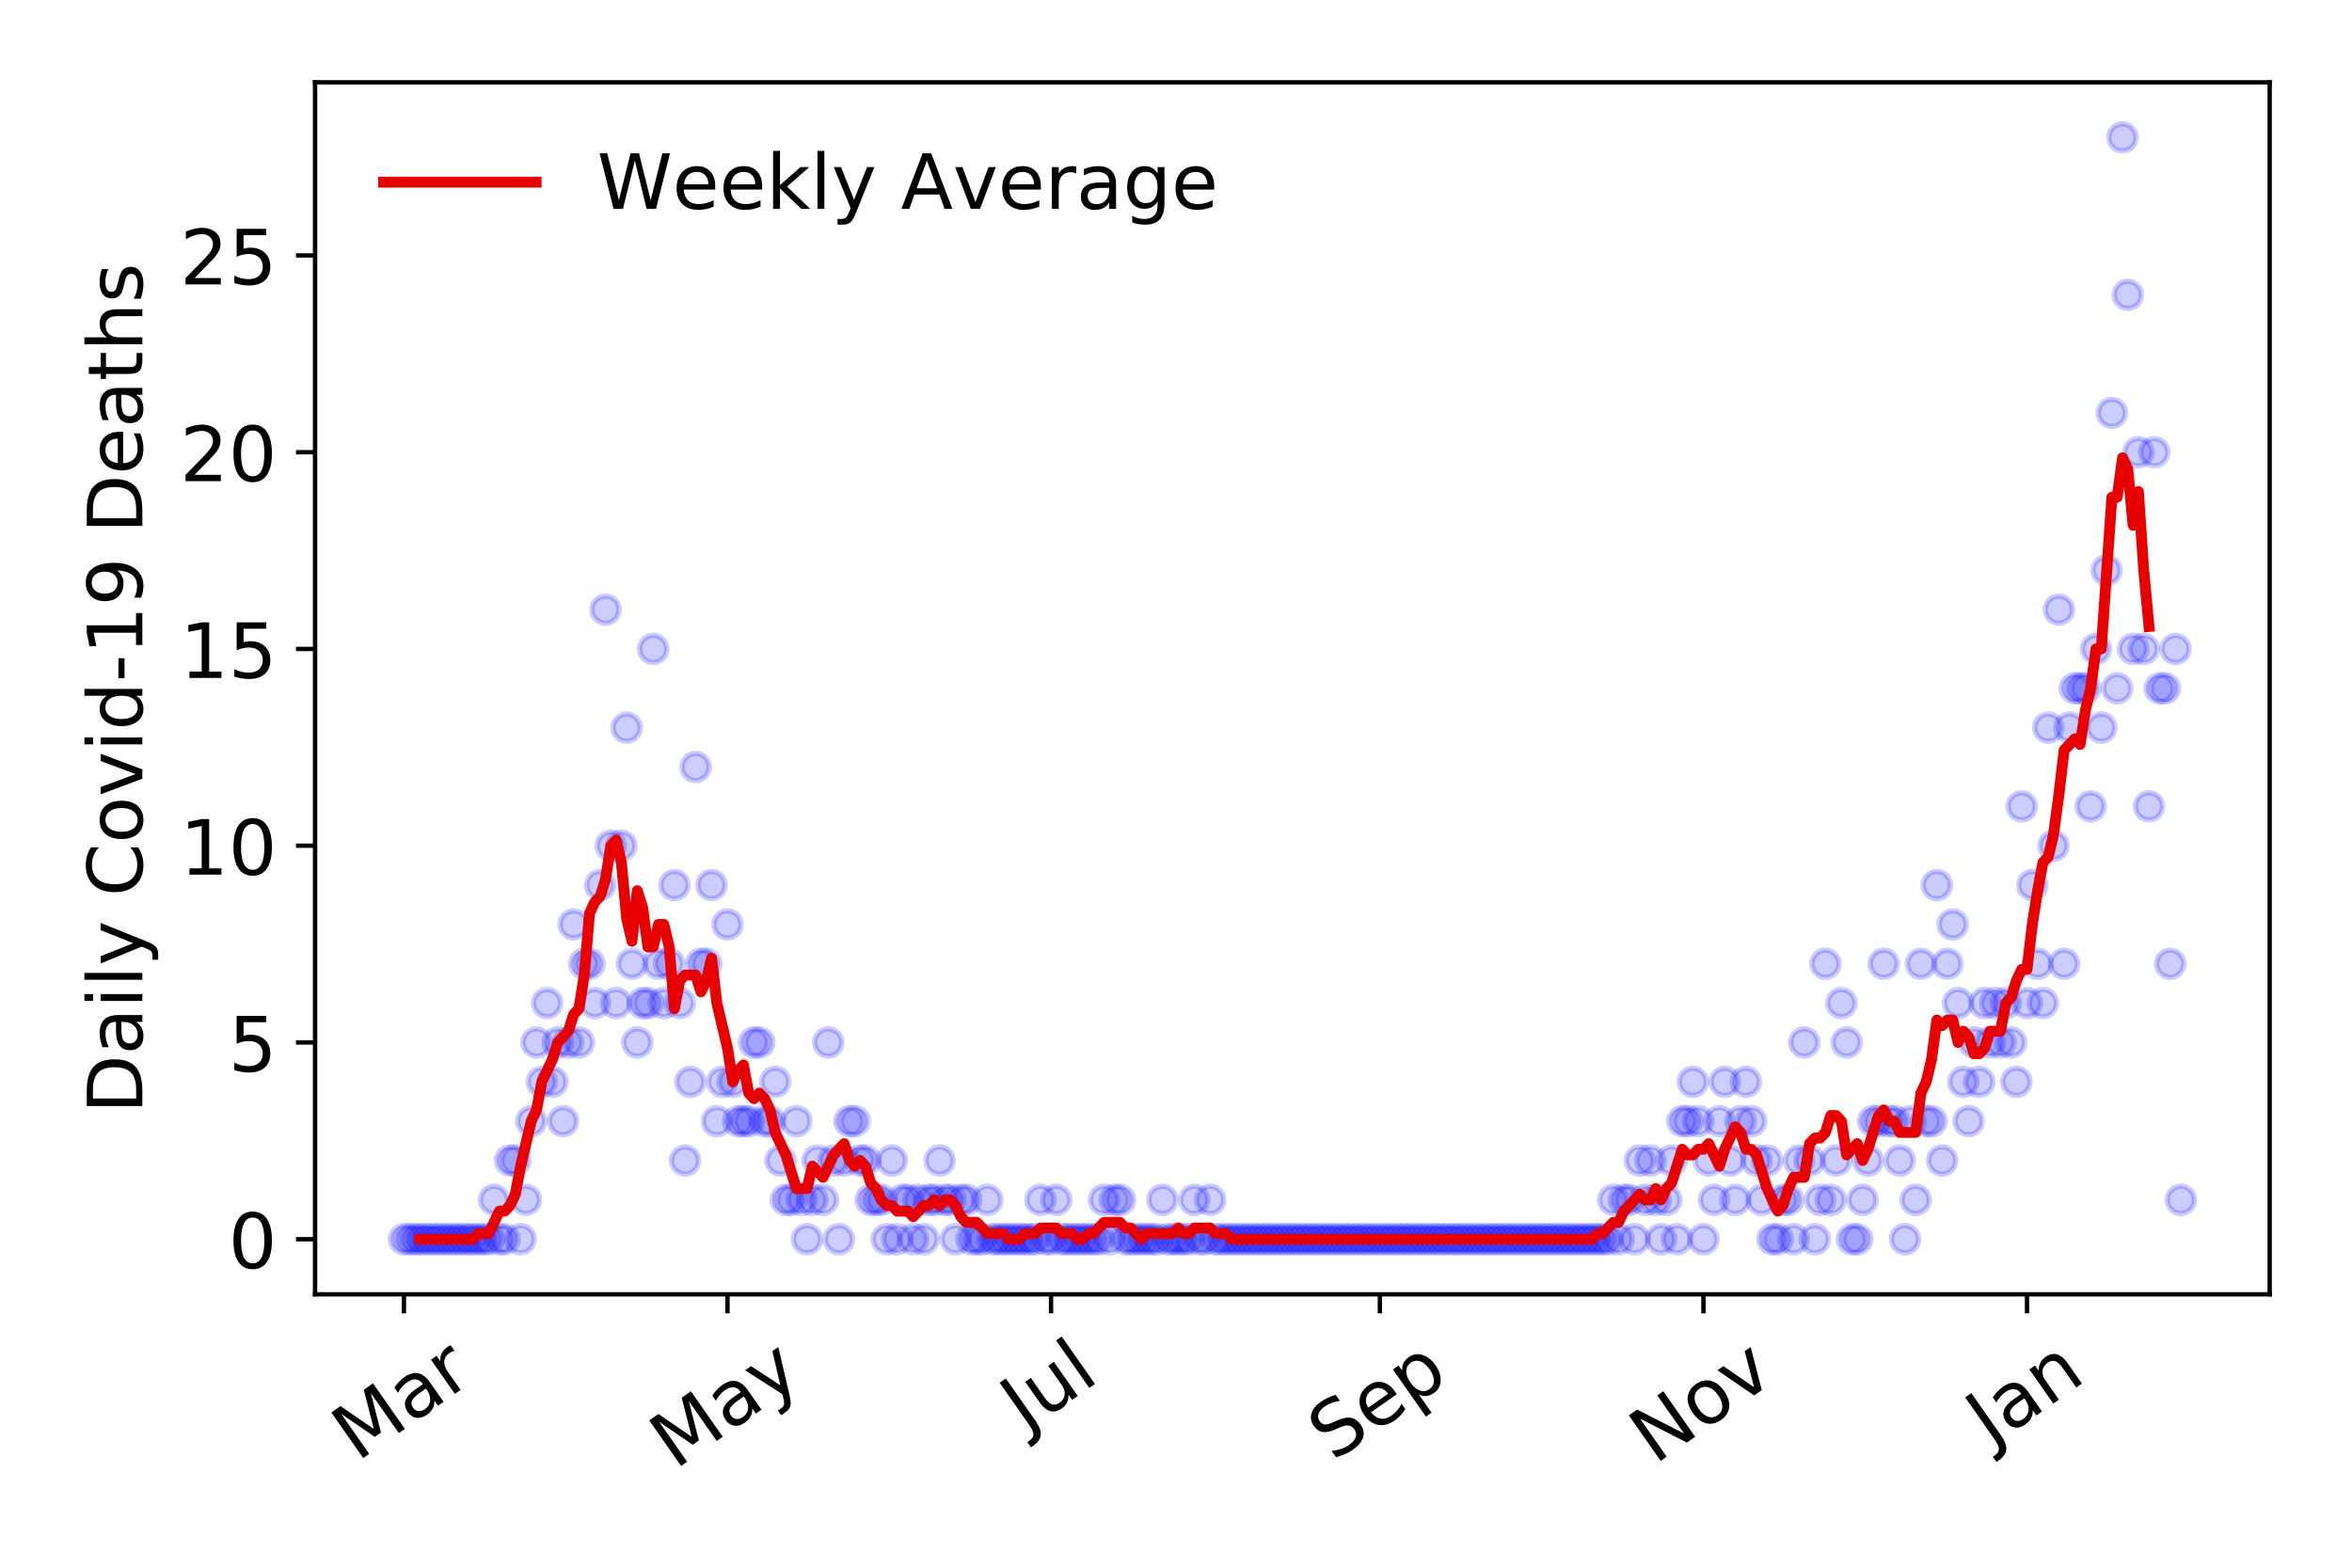 <?xml version="1.0" encoding="utf-8" standalone="no"?>
<!DOCTYPE svg PUBLIC "-//W3C//DTD SVG 1.1//EN"
  "http://www.w3.org/Graphics/SVG/1.1/DTD/svg11.dtd">
<!-- Created with matplotlib (https://matplotlib.org/) -->
<svg height="288pt" version="1.1" viewBox="0 0 432 288" width="432pt" xmlns="http://www.w3.org/2000/svg" xmlns:xlink="http://www.w3.org/1999/xlink">
 <defs>
  <style type="text/css">
*{stroke-linecap:butt;stroke-linejoin:round;}
  </style>
 </defs>
 <g id="figure_1">
  <g id="patch_1">
   <path d="M 0 288 
L 432 288 
L 432 0 
L 0 0 
z
" style="fill:#ffffff;"/>
  </g>
  <g id="axes_1">
   <g id="patch_2">
    <path d="M 57.87 237.778 
L 416.88 237.778 
L 416.88 15.12 
L 57.87 15.12 
z
" style="fill:#ffffff;"/>
   </g>
   <g id="matplotlib.axis_1">
    <g id="xtick_1">
     <g id="line2d_1">
      <defs>
       <path d="M 0 0 
L 0 3.5 
" id="ma8630b3970" style="stroke:#000000;stroke-width:0.8;"/>
      </defs>
      <g>
       <use style="stroke:#000000;stroke-width:0.8;" x="74.189" xlink:href="#ma8630b3970" y="237.778"/>
      </g>
     </g>
     <g id="text_1">
      <!-- Mar -->
      <defs>
       <path d="M 9.812 72.906 
L 24.516 72.906 
L 43.109 23.297 
L 61.812 72.906 
L 76.516 72.906 
L 76.516 0 
L 66.891 0 
L 66.891 64.016 
L 48.094 14.016 
L 38.188 14.016 
L 19.391 64.016 
L 19.391 0 
L 9.812 0 
z
" id="DejaVuSans-77"/>
       <path d="M 34.281 27.484 
Q 23.391 27.484 19.188 25 
Q 14.984 22.516 14.984 16.5 
Q 14.984 11.719 18.141 8.906 
Q 21.297 6.109 26.703 6.109 
Q 34.188 6.109 38.703 11.406 
Q 43.219 16.703 43.219 25.484 
L 43.219 27.484 
z
M 52.203 31.203 
L 52.203 0 
L 43.219 0 
L 43.219 8.297 
Q 40.141 3.328 35.547 0.953 
Q 30.953 -1.422 24.312 -1.422 
Q 15.922 -1.422 10.953 3.297 
Q 6 8.016 6 15.922 
Q 6 25.141 12.172 29.828 
Q 18.359 34.516 30.609 34.516 
L 43.219 34.516 
L 43.219 35.406 
Q 43.219 41.609 39.141 45 
Q 35.062 48.391 27.688 48.391 
Q 23 48.391 18.547 47.266 
Q 14.109 46.141 10.016 43.891 
L 10.016 52.203 
Q 14.938 54.109 19.578 55.047 
Q 24.219 56 28.609 56 
Q 40.484 56 46.344 49.844 
Q 52.203 43.703 52.203 31.203 
z
" id="DejaVuSans-97"/>
       <path d="M 41.109 46.297 
Q 39.594 47.172 37.812 47.578 
Q 36.031 48 33.891 48 
Q 26.266 48 22.188 43.047 
Q 18.109 38.094 18.109 28.812 
L 18.109 0 
L 9.078 0 
L 9.078 54.688 
L 18.109 54.688 
L 18.109 46.188 
Q 20.953 51.172 25.484 53.578 
Q 30.031 56 36.531 56 
Q 37.453 56 38.578 55.875 
Q 39.703 55.766 41.062 55.516 
z
" id="DejaVuSans-114"/>
      </defs>
      <g transform="translate(65.586 268.643)rotate(-35)scale(0.14 -0.14)">
       <use xlink:href="#DejaVuSans-77"/>
       <use x="86.279" xlink:href="#DejaVuSans-97"/>
       <use x="147.559" xlink:href="#DejaVuSans-114"/>
      </g>
     </g>
    </g>
    <g id="xtick_2">
     <g id="line2d_2">
      <g>
       <use style="stroke:#000000;stroke-width:0.8;" x="133.618" xlink:href="#ma8630b3970" y="237.778"/>
      </g>
     </g>
     <g id="text_2">
      <!-- May -->
      <defs>
       <path d="M 32.172 -5.078 
Q 28.375 -14.844 24.75 -17.812 
Q 21.141 -20.797 15.094 -20.797 
L 7.906 -20.797 
L 7.906 -13.281 
L 13.188 -13.281 
Q 16.891 -13.281 18.938 -11.516 
Q 21 -9.766 23.484 -3.219 
L 25.094 0.875 
L 2.984 54.688 
L 12.5 54.688 
L 29.594 11.922 
L 46.688 54.688 
L 56.203 54.688 
z
" id="DejaVuSans-121"/>
      </defs>
      <g transform="translate(123.978 270.094)rotate(-35)scale(0.14 -0.14)">
       <use xlink:href="#DejaVuSans-77"/>
       <use x="86.279" xlink:href="#DejaVuSans-97"/>
       <use x="147.559" xlink:href="#DejaVuSans-121"/>
      </g>
     </g>
    </g>
    <g id="xtick_3">
     <g id="line2d_3">
      <g>
       <use style="stroke:#000000;stroke-width:0.8;" x="193.047" xlink:href="#ma8630b3970" y="237.778"/>
      </g>
     </g>
     <g id="text_3">
      <!-- Jul -->
      <defs>
       <path d="M 9.812 72.906 
L 19.672 72.906 
L 19.672 5.078 
Q 19.672 -8.109 14.672 -14.062 
Q 9.672 -20.016 -1.422 -20.016 
L -5.172 -20.016 
L -5.172 -11.719 
L -2.094 -11.719 
Q 4.438 -11.719 7.125 -8.047 
Q 9.812 -4.391 9.812 5.078 
z
" id="DejaVuSans-74"/>
       <path d="M 8.5 21.578 
L 8.5 54.688 
L 17.484 54.688 
L 17.484 21.922 
Q 17.484 14.156 20.5 10.266 
Q 23.531 6.391 29.594 6.391 
Q 36.859 6.391 41.078 11.031 
Q 45.312 15.672 45.312 23.688 
L 45.312 54.688 
L 54.297 54.688 
L 54.297 0 
L 45.312 0 
L 45.312 8.406 
Q 42.047 3.422 37.719 1 
Q 33.406 -1.422 27.688 -1.422 
Q 18.266 -1.422 13.375 4.438 
Q 8.5 10.297 8.5 21.578 
z
M 31.109 56 
z
" id="DejaVuSans-117"/>
       <path d="M 9.422 75.984 
L 18.406 75.984 
L 18.406 0 
L 9.422 0 
z
" id="DejaVuSans-108"/>
      </defs>
      <g transform="translate(188.344 263.181)rotate(-35)scale(0.14 -0.14)">
       <use xlink:href="#DejaVuSans-74"/>
       <use x="29.492" xlink:href="#DejaVuSans-117"/>
       <use x="92.871" xlink:href="#DejaVuSans-108"/>
      </g>
     </g>
    </g>
    <g id="xtick_4">
     <g id="line2d_4">
      <g>
       <use style="stroke:#000000;stroke-width:0.8;" x="253.45" xlink:href="#ma8630b3970" y="237.778"/>
      </g>
     </g>
     <g id="text_4">
      <!-- Sep -->
      <defs>
       <path d="M 53.516 70.516 
L 53.516 60.891 
Q 47.906 63.578 42.922 64.891 
Q 37.938 66.219 33.297 66.219 
Q 25.25 66.219 20.875 63.094 
Q 16.5 59.969 16.5 54.203 
Q 16.5 49.359 19.406 46.891 
Q 22.312 44.438 30.422 42.922 
L 36.375 41.703 
Q 47.406 39.594 52.656 34.297 
Q 57.906 29 57.906 20.125 
Q 57.906 9.516 50.797 4.047 
Q 43.703 -1.422 29.984 -1.422 
Q 24.812 -1.422 18.969 -0.25 
Q 13.141 0.922 6.891 3.219 
L 6.891 13.375 
Q 12.891 10.016 18.656 8.297 
Q 24.422 6.594 29.984 6.594 
Q 38.422 6.594 43.016 9.906 
Q 47.609 13.234 47.609 19.391 
Q 47.609 24.75 44.312 27.781 
Q 41.016 30.812 33.5 32.328 
L 27.484 33.5 
Q 16.453 35.688 11.516 40.375 
Q 6.594 45.062 6.594 53.422 
Q 6.594 63.094 13.406 68.656 
Q 20.219 74.219 32.172 74.219 
Q 37.312 74.219 42.625 73.281 
Q 47.953 72.359 53.516 70.516 
z
" id="DejaVuSans-83"/>
       <path d="M 56.203 29.594 
L 56.203 25.203 
L 14.891 25.203 
Q 15.484 15.922 20.484 11.062 
Q 25.484 6.203 34.422 6.203 
Q 39.594 6.203 44.453 7.469 
Q 49.312 8.734 54.109 11.281 
L 54.109 2.781 
Q 49.266 0.734 44.188 -0.344 
Q 39.109 -1.422 33.891 -1.422 
Q 20.797 -1.422 13.156 6.188 
Q 5.516 13.812 5.516 26.812 
Q 5.516 40.234 12.766 48.109 
Q 20.016 56 32.328 56 
Q 43.359 56 49.781 48.891 
Q 56.203 41.797 56.203 29.594 
z
M 47.219 32.234 
Q 47.125 39.594 43.094 43.984 
Q 39.062 48.391 32.422 48.391 
Q 24.906 48.391 20.391 44.141 
Q 15.875 39.891 15.188 32.172 
z
" id="DejaVuSans-101"/>
       <path d="M 18.109 8.203 
L 18.109 -20.797 
L 9.078 -20.797 
L 9.078 54.688 
L 18.109 54.688 
L 18.109 46.391 
Q 20.953 51.266 25.266 53.625 
Q 29.594 56 35.594 56 
Q 45.562 56 51.781 48.094 
Q 58.016 40.188 58.016 27.297 
Q 58.016 14.406 51.781 6.484 
Q 45.562 -1.422 35.594 -1.422 
Q 29.594 -1.422 25.266 0.953 
Q 20.953 3.328 18.109 8.203 
z
M 48.688 27.297 
Q 48.688 37.203 44.609 42.844 
Q 40.531 48.484 33.406 48.484 
Q 26.266 48.484 22.188 42.844 
Q 18.109 37.203 18.109 27.297 
Q 18.109 17.391 22.188 11.75 
Q 26.266 6.109 33.406 6.109 
Q 40.531 6.109 44.609 11.75 
Q 48.688 17.391 48.688 27.297 
z
" id="DejaVuSans-112"/>
      </defs>
      <g transform="translate(244.857 268.629)rotate(-35)scale(0.14 -0.14)">
       <use xlink:href="#DejaVuSans-83"/>
       <use x="63.477" xlink:href="#DejaVuSans-101"/>
       <use x="125" xlink:href="#DejaVuSans-112"/>
      </g>
     </g>
    </g>
    <g id="xtick_5">
     <g id="line2d_5">
      <g>
       <use style="stroke:#000000;stroke-width:0.8;" x="312.879" xlink:href="#ma8630b3970" y="237.778"/>
      </g>
     </g>
     <g id="text_5">
      <!-- Nov -->
      <defs>
       <path d="M 9.812 72.906 
L 23.094 72.906 
L 55.422 11.922 
L 55.422 72.906 
L 64.984 72.906 
L 64.984 0 
L 51.703 0 
L 19.391 60.984 
L 19.391 0 
L 9.812 0 
z
" id="DejaVuSans-78"/>
       <path d="M 30.609 48.391 
Q 23.391 48.391 19.188 42.75 
Q 14.984 37.109 14.984 27.297 
Q 14.984 17.484 19.156 11.844 
Q 23.344 6.203 30.609 6.203 
Q 37.797 6.203 41.984 11.859 
Q 46.188 17.531 46.188 27.297 
Q 46.188 37.016 41.984 42.703 
Q 37.797 48.391 30.609 48.391 
z
M 30.609 56 
Q 42.328 56 49.016 48.375 
Q 55.719 40.766 55.719 27.297 
Q 55.719 13.875 49.016 6.219 
Q 42.328 -1.422 30.609 -1.422 
Q 18.844 -1.422 12.172 6.219 
Q 5.516 13.875 5.516 27.297 
Q 5.516 40.766 12.172 48.375 
Q 18.844 56 30.609 56 
z
" id="DejaVuSans-111"/>
       <path d="M 2.984 54.688 
L 12.5 54.688 
L 29.594 8.797 
L 46.688 54.688 
L 56.203 54.688 
L 35.688 0 
L 23.484 0 
z
" id="DejaVuSans-118"/>
      </defs>
      <g transform="translate(303.903 269.166)rotate(-35)scale(0.14 -0.14)">
       <use xlink:href="#DejaVuSans-78"/>
       <use x="74.805" xlink:href="#DejaVuSans-111"/>
       <use x="135.986" xlink:href="#DejaVuSans-118"/>
      </g>
     </g>
    </g>
    <g id="xtick_6">
     <g id="line2d_6">
      <g>
       <use style="stroke:#000000;stroke-width:0.8;" x="372.308" xlink:href="#ma8630b3970" y="237.778"/>
      </g>
     </g>
     <g id="text_6">
      <!-- Jan -->
      <defs>
       <path d="M 54.891 33.016 
L 54.891 0 
L 45.906 0 
L 45.906 32.719 
Q 45.906 40.484 42.875 44.328 
Q 39.844 48.188 33.797 48.188 
Q 26.516 48.188 22.312 43.547 
Q 18.109 38.922 18.109 30.906 
L 18.109 0 
L 9.078 0 
L 9.078 54.688 
L 18.109 54.688 
L 18.109 46.188 
Q 21.344 51.125 25.703 53.562 
Q 30.078 56 35.797 56 
Q 45.219 56 50.047 50.172 
Q 54.891 44.344 54.891 33.016 
z
" id="DejaVuSans-110"/>
      </defs>
      <g transform="translate(365.685 265.871)rotate(-35)scale(0.14 -0.14)">
       <use xlink:href="#DejaVuSans-74"/>
       <use x="29.492" xlink:href="#DejaVuSans-97"/>
       <use x="90.771" xlink:href="#DejaVuSans-110"/>
      </g>
     </g>
    </g>
   </g>
   <g id="matplotlib.axis_2">
    <g id="ytick_1">
     <g id="line2d_7">
      <defs>
       <path d="M 0 0 
L -3.5 0 
" id="madeb1b0937" style="stroke:#000000;stroke-width:0.8;"/>
      </defs>
      <g>
       <use style="stroke:#000000;stroke-width:0.8;" x="57.87" xlink:href="#madeb1b0937" y="227.657"/>
      </g>
     </g>
     <g id="text_7">
      <!-- 0 -->
      <defs>
       <path d="M 31.781 66.406 
Q 24.172 66.406 20.328 58.906 
Q 16.5 51.422 16.5 36.375 
Q 16.5 21.391 20.328 13.891 
Q 24.172 6.391 31.781 6.391 
Q 39.453 6.391 43.281 13.891 
Q 47.125 21.391 47.125 36.375 
Q 47.125 51.422 43.281 58.906 
Q 39.453 66.406 31.781 66.406 
z
M 31.781 74.219 
Q 44.047 74.219 50.516 64.516 
Q 56.984 54.828 56.984 36.375 
Q 56.984 17.969 50.516 8.266 
Q 44.047 -1.422 31.781 -1.422 
Q 19.531 -1.422 13.062 8.266 
Q 6.594 17.969 6.594 36.375 
Q 6.594 54.828 13.062 64.516 
Q 19.531 74.219 31.781 74.219 
z
" id="DejaVuSans-48"/>
      </defs>
      <g transform="translate(41.962 232.976)scale(0.14 -0.14)">
       <use xlink:href="#DejaVuSans-48"/>
      </g>
     </g>
    </g>
    <g id="ytick_2">
     <g id="line2d_8">
      <g>
       <use style="stroke:#000000;stroke-width:0.8;" x="57.87" xlink:href="#madeb1b0937" y="191.512"/>
      </g>
     </g>
     <g id="text_8">
      <!-- 5 -->
      <defs>
       <path d="M 10.797 72.906 
L 49.516 72.906 
L 49.516 64.594 
L 19.828 64.594 
L 19.828 46.734 
Q 21.969 47.469 24.109 47.828 
Q 26.266 48.188 28.422 48.188 
Q 40.625 48.188 47.75 41.5 
Q 54.891 34.812 54.891 23.391 
Q 54.891 11.625 47.562 5.094 
Q 40.234 -1.422 26.906 -1.422 
Q 22.312 -1.422 17.547 -0.641 
Q 12.797 0.141 7.719 1.703 
L 7.719 11.625 
Q 12.109 9.234 16.797 8.062 
Q 21.484 6.891 26.703 6.891 
Q 35.156 6.891 40.078 11.328 
Q 45.016 15.766 45.016 23.391 
Q 45.016 31 40.078 35.438 
Q 35.156 39.891 26.703 39.891 
Q 22.75 39.891 18.812 39.016 
Q 14.891 38.141 10.797 36.281 
z
" id="DejaVuSans-53"/>
      </defs>
      <g transform="translate(41.962 196.83)scale(0.14 -0.14)">
       <use xlink:href="#DejaVuSans-53"/>
      </g>
     </g>
    </g>
    <g id="ytick_3">
     <g id="line2d_9">
      <g>
       <use style="stroke:#000000;stroke-width:0.8;" x="57.87" xlink:href="#madeb1b0937" y="155.366"/>
      </g>
     </g>
     <g id="text_9">
      <!-- 10 -->
      <defs>
       <path d="M 12.406 8.297 
L 28.516 8.297 
L 28.516 63.922 
L 10.984 60.406 
L 10.984 69.391 
L 28.422 72.906 
L 38.281 72.906 
L 38.281 8.297 
L 54.391 8.297 
L 54.391 0 
L 12.406 0 
z
" id="DejaVuSans-49"/>
      </defs>
      <g transform="translate(33.055 160.685)scale(0.14 -0.14)">
       <use xlink:href="#DejaVuSans-49"/>
       <use x="63.623" xlink:href="#DejaVuSans-48"/>
      </g>
     </g>
    </g>
    <g id="ytick_4">
     <g id="line2d_10">
      <g>
       <use style="stroke:#000000;stroke-width:0.8;" x="57.87" xlink:href="#madeb1b0937" y="119.22"/>
      </g>
     </g>
     <g id="text_10">
      <!-- 15 -->
      <g transform="translate(33.055 124.539)scale(0.14 -0.14)">
       <use xlink:href="#DejaVuSans-49"/>
       <use x="63.623" xlink:href="#DejaVuSans-53"/>
      </g>
     </g>
    </g>
    <g id="ytick_5">
     <g id="line2d_11">
      <g>
       <use style="stroke:#000000;stroke-width:0.8;" x="57.87" xlink:href="#madeb1b0937" y="83.074"/>
      </g>
     </g>
     <g id="text_11">
      <!-- 20 -->
      <defs>
       <path d="M 19.188 8.297 
L 53.609 8.297 
L 53.609 0 
L 7.328 0 
L 7.328 8.297 
Q 12.938 14.109 22.625 23.891 
Q 32.328 33.688 34.812 36.531 
Q 39.547 41.844 41.422 45.531 
Q 43.312 49.219 43.312 52.781 
Q 43.312 58.594 39.234 62.25 
Q 35.156 65.922 28.609 65.922 
Q 23.969 65.922 18.812 64.312 
Q 13.672 62.703 7.812 59.422 
L 7.812 69.391 
Q 13.766 71.781 18.938 73 
Q 24.125 74.219 28.422 74.219 
Q 39.75 74.219 46.484 68.547 
Q 53.219 62.891 53.219 53.422 
Q 53.219 48.922 51.531 44.891 
Q 49.859 40.875 45.406 35.406 
Q 44.188 33.984 37.641 27.219 
Q 31.109 20.453 19.188 8.297 
z
" id="DejaVuSans-50"/>
      </defs>
      <g transform="translate(33.055 88.393)scale(0.14 -0.14)">
       <use xlink:href="#DejaVuSans-50"/>
       <use x="63.623" xlink:href="#DejaVuSans-48"/>
      </g>
     </g>
    </g>
    <g id="ytick_6">
     <g id="line2d_12">
      <g>
       <use style="stroke:#000000;stroke-width:0.8;" x="57.87" xlink:href="#madeb1b0937" y="46.928"/>
      </g>
     </g>
     <g id="text_12">
      <!-- 25 -->
      <g transform="translate(33.055 52.247)scale(0.14 -0.14)">
       <use xlink:href="#DejaVuSans-50"/>
       <use x="63.623" xlink:href="#DejaVuSans-53"/>
      </g>
     </g>
    </g>
    <g id="text_13">
     <!-- Daily Covid-19 Deaths -->
     <defs>
      <path d="M 19.672 64.797 
L 19.672 8.109 
L 31.594 8.109 
Q 46.688 8.109 53.688 14.938 
Q 60.688 21.781 60.688 36.531 
Q 60.688 51.172 53.688 57.984 
Q 46.688 64.797 31.594 64.797 
z
M 9.812 72.906 
L 30.078 72.906 
Q 51.266 72.906 61.172 64.094 
Q 71.094 55.281 71.094 36.531 
Q 71.094 17.672 61.125 8.828 
Q 51.172 0 30.078 0 
L 9.812 0 
z
" id="DejaVuSans-68"/>
      <path d="M 9.422 54.688 
L 18.406 54.688 
L 18.406 0 
L 9.422 0 
z
M 9.422 75.984 
L 18.406 75.984 
L 18.406 64.594 
L 9.422 64.594 
z
" id="DejaVuSans-105"/>
      <path id="DejaVuSans-32"/>
      <path d="M 64.406 67.281 
L 64.406 56.891 
Q 59.422 61.531 53.781 63.812 
Q 48.141 66.109 41.797 66.109 
Q 29.297 66.109 22.656 58.469 
Q 16.016 50.828 16.016 36.375 
Q 16.016 21.969 22.656 14.328 
Q 29.297 6.688 41.797 6.688 
Q 48.141 6.688 53.781 8.984 
Q 59.422 11.281 64.406 15.922 
L 64.406 5.609 
Q 59.234 2.094 53.438 0.328 
Q 47.656 -1.422 41.219 -1.422 
Q 24.656 -1.422 15.125 8.703 
Q 5.609 18.844 5.609 36.375 
Q 5.609 53.953 15.125 64.078 
Q 24.656 74.219 41.219 74.219 
Q 47.75 74.219 53.531 72.484 
Q 59.328 70.75 64.406 67.281 
z
" id="DejaVuSans-67"/>
      <path d="M 45.406 46.391 
L 45.406 75.984 
L 54.391 75.984 
L 54.391 0 
L 45.406 0 
L 45.406 8.203 
Q 42.578 3.328 38.25 0.953 
Q 33.938 -1.422 27.875 -1.422 
Q 17.969 -1.422 11.734 6.484 
Q 5.516 14.406 5.516 27.297 
Q 5.516 40.188 11.734 48.094 
Q 17.969 56 27.875 56 
Q 33.938 56 38.25 53.625 
Q 42.578 51.266 45.406 46.391 
z
M 14.797 27.297 
Q 14.797 17.391 18.875 11.75 
Q 22.953 6.109 30.078 6.109 
Q 37.203 6.109 41.297 11.75 
Q 45.406 17.391 45.406 27.297 
Q 45.406 37.203 41.297 42.844 
Q 37.203 48.484 30.078 48.484 
Q 22.953 48.484 18.875 42.844 
Q 14.797 37.203 14.797 27.297 
z
" id="DejaVuSans-100"/>
      <path d="M 4.891 31.391 
L 31.203 31.391 
L 31.203 23.391 
L 4.891 23.391 
z
" id="DejaVuSans-45"/>
      <path d="M 10.984 1.516 
L 10.984 10.5 
Q 14.703 8.734 18.5 7.812 
Q 22.312 6.891 25.984 6.891 
Q 35.75 6.891 40.891 13.453 
Q 46.047 20.016 46.781 33.406 
Q 43.953 29.203 39.594 26.953 
Q 35.25 24.703 29.984 24.703 
Q 19.047 24.703 12.672 31.312 
Q 6.297 37.938 6.297 49.422 
Q 6.297 60.641 12.938 67.422 
Q 19.578 74.219 30.609 74.219 
Q 43.266 74.219 49.922 64.516 
Q 56.594 54.828 56.594 36.375 
Q 56.594 19.141 48.406 8.859 
Q 40.234 -1.422 26.422 -1.422 
Q 22.703 -1.422 18.891 -0.688 
Q 15.094 0.047 10.984 1.516 
z
M 30.609 32.422 
Q 37.25 32.422 41.125 36.953 
Q 45.016 41.5 45.016 49.422 
Q 45.016 57.281 41.125 61.844 
Q 37.25 66.406 30.609 66.406 
Q 23.969 66.406 20.094 61.844 
Q 16.219 57.281 16.219 49.422 
Q 16.219 41.5 20.094 36.953 
Q 23.969 32.422 30.609 32.422 
z
" id="DejaVuSans-57"/>
      <path d="M 18.312 70.219 
L 18.312 54.688 
L 36.812 54.688 
L 36.812 47.703 
L 18.312 47.703 
L 18.312 18.016 
Q 18.312 11.328 20.141 9.422 
Q 21.969 7.516 27.594 7.516 
L 36.812 7.516 
L 36.812 0 
L 27.594 0 
Q 17.188 0 13.234 3.875 
Q 9.281 7.766 9.281 18.016 
L 9.281 47.703 
L 2.688 47.703 
L 2.688 54.688 
L 9.281 54.688 
L 9.281 70.219 
z
" id="DejaVuSans-116"/>
      <path d="M 54.891 33.016 
L 54.891 0 
L 45.906 0 
L 45.906 32.719 
Q 45.906 40.484 42.875 44.328 
Q 39.844 48.188 33.797 48.188 
Q 26.516 48.188 22.312 43.547 
Q 18.109 38.922 18.109 30.906 
L 18.109 0 
L 9.078 0 
L 9.078 75.984 
L 18.109 75.984 
L 18.109 46.188 
Q 21.344 51.125 25.703 53.562 
Q 30.078 56 35.797 56 
Q 45.219 56 50.047 50.172 
Q 54.891 44.344 54.891 33.016 
z
" id="DejaVuSans-104"/>
      <path d="M 44.281 53.078 
L 44.281 44.578 
Q 40.484 46.531 36.375 47.5 
Q 32.281 48.484 27.875 48.484 
Q 21.188 48.484 17.844 46.438 
Q 14.5 44.391 14.5 40.281 
Q 14.5 37.156 16.891 35.375 
Q 19.281 33.594 26.516 31.984 
L 29.594 31.297 
Q 39.156 29.25 43.188 25.516 
Q 47.219 21.781 47.219 15.094 
Q 47.219 7.469 41.188 3.016 
Q 35.156 -1.422 24.609 -1.422 
Q 20.219 -1.422 15.453 -0.562 
Q 10.688 0.297 5.422 2 
L 5.422 11.281 
Q 10.406 8.688 15.234 7.391 
Q 20.062 6.109 24.812 6.109 
Q 31.156 6.109 34.562 8.281 
Q 37.984 10.453 37.984 14.406 
Q 37.984 18.062 35.516 20.016 
Q 33.062 21.969 24.703 23.781 
L 21.578 24.516 
Q 13.234 26.266 9.516 29.906 
Q 5.812 33.547 5.812 39.891 
Q 5.812 47.609 11.281 51.797 
Q 16.75 56 26.812 56 
Q 31.781 56 36.172 55.266 
Q 40.578 54.547 44.281 53.078 
z
" id="DejaVuSans-115"/>
     </defs>
     <g transform="translate(26.143 204.56)rotate(-90)scale(0.14 -0.14)">
      <use xlink:href="#DejaVuSans-68"/>
      <use x="77.002" xlink:href="#DejaVuSans-97"/>
      <use x="138.281" xlink:href="#DejaVuSans-105"/>
      <use x="166.064" xlink:href="#DejaVuSans-108"/>
      <use x="193.848" xlink:href="#DejaVuSans-121"/>
      <use x="253.027" xlink:href="#DejaVuSans-32"/>
      <use x="284.814" xlink:href="#DejaVuSans-67"/>
      <use x="354.639" xlink:href="#DejaVuSans-111"/>
      <use x="415.82" xlink:href="#DejaVuSans-118"/>
      <use x="475" xlink:href="#DejaVuSans-105"/>
      <use x="502.783" xlink:href="#DejaVuSans-100"/>
      <use x="566.26" xlink:href="#DejaVuSans-45"/>
      <use x="602.344" xlink:href="#DejaVuSans-49"/>
      <use x="665.967" xlink:href="#DejaVuSans-57"/>
      <use x="729.59" xlink:href="#DejaVuSans-32"/>
      <use x="761.377" xlink:href="#DejaVuSans-68"/>
      <use x="838.379" xlink:href="#DejaVuSans-101"/>
      <use x="899.902" xlink:href="#DejaVuSans-97"/>
      <use x="961.182" xlink:href="#DejaVuSans-116"/>
      <use x="1000.391" xlink:href="#DejaVuSans-104"/>
      <use x="1063.77" xlink:href="#DejaVuSans-115"/>
     </g>
    </g>
   </g>
   <g id="line2d_13">
    <defs>
     <path d="M 0 2.5 
C 0.663 2.5 1.299 2.237 1.768 1.768 
C 2.237 1.299 2.5 0.663 2.5 0 
C 2.5 -0.663 2.237 -1.299 1.768 -1.768 
C 1.299 -2.237 0.663 -2.5 0 -2.5 
C -0.663 -2.5 -1.299 -2.237 -1.768 -1.768 
C -2.237 -1.299 -2.5 -0.663 -2.5 0 
C -2.5 0.663 -2.237 1.299 -1.768 1.768 
C -1.299 2.237 -0.663 2.5 0 2.5 
z
" id="m7e4558401b" style="stroke:#0000ff;stroke-opacity:0.2;"/>
    </defs>
    <g clip-path="url(#p50f6e6b87e)">
     <use style="fill:#0000ff;fill-opacity:0.2;stroke:#0000ff;stroke-opacity:0.2;" x="74.189" xlink:href="#m7e4558401b" y="227.657"/>
     <use style="fill:#0000ff;fill-opacity:0.2;stroke:#0000ff;stroke-opacity:0.2;" x="75.163" xlink:href="#m7e4558401b" y="227.657"/>
     <use style="fill:#0000ff;fill-opacity:0.2;stroke:#0000ff;stroke-opacity:0.2;" x="76.137" xlink:href="#m7e4558401b" y="227.657"/>
     <use style="fill:#0000ff;fill-opacity:0.2;stroke:#0000ff;stroke-opacity:0.2;" x="77.111" xlink:href="#m7e4558401b" y="227.657"/>
     <use style="fill:#0000ff;fill-opacity:0.2;stroke:#0000ff;stroke-opacity:0.2;" x="78.086" xlink:href="#m7e4558401b" y="227.657"/>
     <use style="fill:#0000ff;fill-opacity:0.2;stroke:#0000ff;stroke-opacity:0.2;" x="79.06" xlink:href="#m7e4558401b" y="227.657"/>
     <use style="fill:#0000ff;fill-opacity:0.2;stroke:#0000ff;stroke-opacity:0.2;" x="80.034" xlink:href="#m7e4558401b" y="227.657"/>
     <use style="fill:#0000ff;fill-opacity:0.2;stroke:#0000ff;stroke-opacity:0.2;" x="81.008" xlink:href="#m7e4558401b" y="227.657"/>
     <use style="fill:#0000ff;fill-opacity:0.2;stroke:#0000ff;stroke-opacity:0.2;" x="81.983" xlink:href="#m7e4558401b" y="227.657"/>
     <use style="fill:#0000ff;fill-opacity:0.2;stroke:#0000ff;stroke-opacity:0.2;" x="82.957" xlink:href="#m7e4558401b" y="227.657"/>
     <use style="fill:#0000ff;fill-opacity:0.2;stroke:#0000ff;stroke-opacity:0.2;" x="83.931" xlink:href="#m7e4558401b" y="227.657"/>
     <use style="fill:#0000ff;fill-opacity:0.2;stroke:#0000ff;stroke-opacity:0.2;" x="84.905" xlink:href="#m7e4558401b" y="227.657"/>
     <use style="fill:#0000ff;fill-opacity:0.2;stroke:#0000ff;stroke-opacity:0.2;" x="85.88" xlink:href="#m7e4558401b" y="227.657"/>
     <use style="fill:#0000ff;fill-opacity:0.2;stroke:#0000ff;stroke-opacity:0.2;" x="86.854" xlink:href="#m7e4558401b" y="227.657"/>
     <use style="fill:#0000ff;fill-opacity:0.2;stroke:#0000ff;stroke-opacity:0.2;" x="87.828" xlink:href="#m7e4558401b" y="227.657"/>
     <use style="fill:#0000ff;fill-opacity:0.2;stroke:#0000ff;stroke-opacity:0.2;" x="88.802" xlink:href="#m7e4558401b" y="227.657"/>
     <use style="fill:#0000ff;fill-opacity:0.2;stroke:#0000ff;stroke-opacity:0.2;" x="89.777" xlink:href="#m7e4558401b" y="227.657"/>
     <use style="fill:#0000ff;fill-opacity:0.2;stroke:#0000ff;stroke-opacity:0.2;" x="90.751" xlink:href="#m7e4558401b" y="220.428"/>
     <use style="fill:#0000ff;fill-opacity:0.2;stroke:#0000ff;stroke-opacity:0.2;" x="91.725" xlink:href="#m7e4558401b" y="227.657"/>
     <use style="fill:#0000ff;fill-opacity:0.2;stroke:#0000ff;stroke-opacity:0.2;" x="92.699" xlink:href="#m7e4558401b" y="227.657"/>
     <use style="fill:#0000ff;fill-opacity:0.2;stroke:#0000ff;stroke-opacity:0.2;" x="93.674" xlink:href="#m7e4558401b" y="213.199"/>
     <use style="fill:#0000ff;fill-opacity:0.2;stroke:#0000ff;stroke-opacity:0.2;" x="94.648" xlink:href="#m7e4558401b" y="213.199"/>
     <use style="fill:#0000ff;fill-opacity:0.2;stroke:#0000ff;stroke-opacity:0.2;" x="95.622" xlink:href="#m7e4558401b" y="227.657"/>
     <use style="fill:#0000ff;fill-opacity:0.2;stroke:#0000ff;stroke-opacity:0.2;" x="96.596" xlink:href="#m7e4558401b" y="220.428"/>
     <use style="fill:#0000ff;fill-opacity:0.2;stroke:#0000ff;stroke-opacity:0.2;" x="97.571" xlink:href="#m7e4558401b" y="205.97"/>
     <use style="fill:#0000ff;fill-opacity:0.2;stroke:#0000ff;stroke-opacity:0.2;" x="98.545" xlink:href="#m7e4558401b" y="191.512"/>
     <use style="fill:#0000ff;fill-opacity:0.2;stroke:#0000ff;stroke-opacity:0.2;" x="99.519" xlink:href="#m7e4558401b" y="198.741"/>
     <use style="fill:#0000ff;fill-opacity:0.2;stroke:#0000ff;stroke-opacity:0.2;" x="100.493" xlink:href="#m7e4558401b" y="184.282"/>
     <use style="fill:#0000ff;fill-opacity:0.2;stroke:#0000ff;stroke-opacity:0.2;" x="101.468" xlink:href="#m7e4558401b" y="198.741"/>
     <use style="fill:#0000ff;fill-opacity:0.2;stroke:#0000ff;stroke-opacity:0.2;" x="102.442" xlink:href="#m7e4558401b" y="191.512"/>
     <use style="fill:#0000ff;fill-opacity:0.2;stroke:#0000ff;stroke-opacity:0.2;" x="103.416" xlink:href="#m7e4558401b" y="205.97"/>
     <use style="fill:#0000ff;fill-opacity:0.2;stroke:#0000ff;stroke-opacity:0.2;" x="104.39" xlink:href="#m7e4558401b" y="191.512"/>
     <use style="fill:#0000ff;fill-opacity:0.2;stroke:#0000ff;stroke-opacity:0.2;" x="105.365" xlink:href="#m7e4558401b" y="169.824"/>
     <use style="fill:#0000ff;fill-opacity:0.2;stroke:#0000ff;stroke-opacity:0.2;" x="106.339" xlink:href="#m7e4558401b" y="191.512"/>
     <use style="fill:#0000ff;fill-opacity:0.2;stroke:#0000ff;stroke-opacity:0.2;" x="107.313" xlink:href="#m7e4558401b" y="177.053"/>
     <use style="fill:#0000ff;fill-opacity:0.2;stroke:#0000ff;stroke-opacity:0.2;" x="108.287" xlink:href="#m7e4558401b" y="177.053"/>
     <use style="fill:#0000ff;fill-opacity:0.2;stroke:#0000ff;stroke-opacity:0.2;" x="109.262" xlink:href="#m7e4558401b" y="184.282"/>
     <use style="fill:#0000ff;fill-opacity:0.2;stroke:#0000ff;stroke-opacity:0.2;" x="110.236" xlink:href="#m7e4558401b" y="162.595"/>
     <use style="fill:#0000ff;fill-opacity:0.2;stroke:#0000ff;stroke-opacity:0.2;" x="111.21" xlink:href="#m7e4558401b" y="111.991"/>
     <use style="fill:#0000ff;fill-opacity:0.2;stroke:#0000ff;stroke-opacity:0.2;" x="112.184" xlink:href="#m7e4558401b" y="155.366"/>
     <use style="fill:#0000ff;fill-opacity:0.2;stroke:#0000ff;stroke-opacity:0.2;" x="113.159" xlink:href="#m7e4558401b" y="184.282"/>
     <use style="fill:#0000ff;fill-opacity:0.2;stroke:#0000ff;stroke-opacity:0.2;" x="114.133" xlink:href="#m7e4558401b" y="155.366"/>
     <use style="fill:#0000ff;fill-opacity:0.2;stroke:#0000ff;stroke-opacity:0.2;" x="115.107" xlink:href="#m7e4558401b" y="133.678"/>
     <use style="fill:#0000ff;fill-opacity:0.2;stroke:#0000ff;stroke-opacity:0.2;" x="116.081" xlink:href="#m7e4558401b" y="177.053"/>
     <use style="fill:#0000ff;fill-opacity:0.2;stroke:#0000ff;stroke-opacity:0.2;" x="117.056" xlink:href="#m7e4558401b" y="191.512"/>
     <use style="fill:#0000ff;fill-opacity:0.2;stroke:#0000ff;stroke-opacity:0.2;" x="118.03" xlink:href="#m7e4558401b" y="184.282"/>
     <use style="fill:#0000ff;fill-opacity:0.2;stroke:#0000ff;stroke-opacity:0.2;" x="119.004" xlink:href="#m7e4558401b" y="184.282"/>
     <use style="fill:#0000ff;fill-opacity:0.2;stroke:#0000ff;stroke-opacity:0.2;" x="119.978" xlink:href="#m7e4558401b" y="119.22"/>
     <use style="fill:#0000ff;fill-opacity:0.2;stroke:#0000ff;stroke-opacity:0.2;" x="120.952" xlink:href="#m7e4558401b" y="177.053"/>
     <use style="fill:#0000ff;fill-opacity:0.2;stroke:#0000ff;stroke-opacity:0.2;" x="121.927" xlink:href="#m7e4558401b" y="184.282"/>
     <use style="fill:#0000ff;fill-opacity:0.2;stroke:#0000ff;stroke-opacity:0.2;" x="122.901" xlink:href="#m7e4558401b" y="177.053"/>
     <use style="fill:#0000ff;fill-opacity:0.2;stroke:#0000ff;stroke-opacity:0.2;" x="123.875" xlink:href="#m7e4558401b" y="162.595"/>
     <use style="fill:#0000ff;fill-opacity:0.2;stroke:#0000ff;stroke-opacity:0.2;" x="124.849" xlink:href="#m7e4558401b" y="184.282"/>
     <use style="fill:#0000ff;fill-opacity:0.2;stroke:#0000ff;stroke-opacity:0.2;" x="125.824" xlink:href="#m7e4558401b" y="213.199"/>
     <use style="fill:#0000ff;fill-opacity:0.2;stroke:#0000ff;stroke-opacity:0.2;" x="126.798" xlink:href="#m7e4558401b" y="198.741"/>
     <use style="fill:#0000ff;fill-opacity:0.2;stroke:#0000ff;stroke-opacity:0.2;" x="127.772" xlink:href="#m7e4558401b" y="140.907"/>
     <use style="fill:#0000ff;fill-opacity:0.2;stroke:#0000ff;stroke-opacity:0.2;" x="128.746" xlink:href="#m7e4558401b" y="177.053"/>
     <use style="fill:#0000ff;fill-opacity:0.2;stroke:#0000ff;stroke-opacity:0.2;" x="129.721" xlink:href="#m7e4558401b" y="177.053"/>
     <use style="fill:#0000ff;fill-opacity:0.2;stroke:#0000ff;stroke-opacity:0.2;" x="130.695" xlink:href="#m7e4558401b" y="162.595"/>
     <use style="fill:#0000ff;fill-opacity:0.2;stroke:#0000ff;stroke-opacity:0.2;" x="131.669" xlink:href="#m7e4558401b" y="205.97"/>
     <use style="fill:#0000ff;fill-opacity:0.2;stroke:#0000ff;stroke-opacity:0.2;" x="132.643" xlink:href="#m7e4558401b" y="198.741"/>
     <use style="fill:#0000ff;fill-opacity:0.2;stroke:#0000ff;stroke-opacity:0.2;" x="133.618" xlink:href="#m7e4558401b" y="169.824"/>
     <use style="fill:#0000ff;fill-opacity:0.2;stroke:#0000ff;stroke-opacity:0.2;" x="134.592" xlink:href="#m7e4558401b" y="198.741"/>
     <use style="fill:#0000ff;fill-opacity:0.2;stroke:#0000ff;stroke-opacity:0.2;" x="135.566" xlink:href="#m7e4558401b" y="205.97"/>
     <use style="fill:#0000ff;fill-opacity:0.2;stroke:#0000ff;stroke-opacity:0.2;" x="136.54" xlink:href="#m7e4558401b" y="205.97"/>
     <use style="fill:#0000ff;fill-opacity:0.2;stroke:#0000ff;stroke-opacity:0.2;" x="137.515" xlink:href="#m7e4558401b" y="205.97"/>
     <use style="fill:#0000ff;fill-opacity:0.2;stroke:#0000ff;stroke-opacity:0.2;" x="138.489" xlink:href="#m7e4558401b" y="191.512"/>
     <use style="fill:#0000ff;fill-opacity:0.2;stroke:#0000ff;stroke-opacity:0.2;" x="139.463" xlink:href="#m7e4558401b" y="191.512"/>
     <use style="fill:#0000ff;fill-opacity:0.2;stroke:#0000ff;stroke-opacity:0.2;" x="140.437" xlink:href="#m7e4558401b" y="205.97"/>
     <use style="fill:#0000ff;fill-opacity:0.2;stroke:#0000ff;stroke-opacity:0.2;" x="141.412" xlink:href="#m7e4558401b" y="205.97"/>
     <use style="fill:#0000ff;fill-opacity:0.2;stroke:#0000ff;stroke-opacity:0.2;" x="142.386" xlink:href="#m7e4558401b" y="198.741"/>
     <use style="fill:#0000ff;fill-opacity:0.2;stroke:#0000ff;stroke-opacity:0.2;" x="143.36" xlink:href="#m7e4558401b" y="213.199"/>
     <use style="fill:#0000ff;fill-opacity:0.2;stroke:#0000ff;stroke-opacity:0.2;" x="144.334" xlink:href="#m7e4558401b" y="220.428"/>
     <use style="fill:#0000ff;fill-opacity:0.2;stroke:#0000ff;stroke-opacity:0.2;" x="145.309" xlink:href="#m7e4558401b" y="220.428"/>
     <use style="fill:#0000ff;fill-opacity:0.2;stroke:#0000ff;stroke-opacity:0.2;" x="146.283" xlink:href="#m7e4558401b" y="205.97"/>
     <use style="fill:#0000ff;fill-opacity:0.2;stroke:#0000ff;stroke-opacity:0.2;" x="147.257" xlink:href="#m7e4558401b" y="220.428"/>
     <use style="fill:#0000ff;fill-opacity:0.2;stroke:#0000ff;stroke-opacity:0.2;" x="148.231" xlink:href="#m7e4558401b" y="227.657"/>
     <use style="fill:#0000ff;fill-opacity:0.2;stroke:#0000ff;stroke-opacity:0.2;" x="149.206" xlink:href="#m7e4558401b" y="220.428"/>
     <use style="fill:#0000ff;fill-opacity:0.2;stroke:#0000ff;stroke-opacity:0.2;" x="150.18" xlink:href="#m7e4558401b" y="213.199"/>
     <use style="fill:#0000ff;fill-opacity:0.2;stroke:#0000ff;stroke-opacity:0.2;" x="151.154" xlink:href="#m7e4558401b" y="220.428"/>
     <use style="fill:#0000ff;fill-opacity:0.2;stroke:#0000ff;stroke-opacity:0.2;" x="152.128" xlink:href="#m7e4558401b" y="191.512"/>
     <use style="fill:#0000ff;fill-opacity:0.2;stroke:#0000ff;stroke-opacity:0.2;" x="153.103" xlink:href="#m7e4558401b" y="213.199"/>
     <use style="fill:#0000ff;fill-opacity:0.2;stroke:#0000ff;stroke-opacity:0.2;" x="154.077" xlink:href="#m7e4558401b" y="227.657"/>
     <use style="fill:#0000ff;fill-opacity:0.2;stroke:#0000ff;stroke-opacity:0.2;" x="155.051" xlink:href="#m7e4558401b" y="213.199"/>
     <use style="fill:#0000ff;fill-opacity:0.2;stroke:#0000ff;stroke-opacity:0.2;" x="156.025" xlink:href="#m7e4558401b" y="205.97"/>
     <use style="fill:#0000ff;fill-opacity:0.2;stroke:#0000ff;stroke-opacity:0.2;" x="157" xlink:href="#m7e4558401b" y="205.97"/>
     <use style="fill:#0000ff;fill-opacity:0.2;stroke:#0000ff;stroke-opacity:0.2;" x="157.974" xlink:href="#m7e4558401b" y="213.199"/>
     <use style="fill:#0000ff;fill-opacity:0.2;stroke:#0000ff;stroke-opacity:0.2;" x="158.948" xlink:href="#m7e4558401b" y="213.199"/>
     <use style="fill:#0000ff;fill-opacity:0.2;stroke:#0000ff;stroke-opacity:0.2;" x="159.922" xlink:href="#m7e4558401b" y="220.428"/>
     <use style="fill:#0000ff;fill-opacity:0.2;stroke:#0000ff;stroke-opacity:0.2;" x="160.897" xlink:href="#m7e4558401b" y="220.428"/>
     <use style="fill:#0000ff;fill-opacity:0.2;stroke:#0000ff;stroke-opacity:0.2;" x="161.871" xlink:href="#m7e4558401b" y="220.428"/>
     <use style="fill:#0000ff;fill-opacity:0.2;stroke:#0000ff;stroke-opacity:0.2;" x="162.845" xlink:href="#m7e4558401b" y="227.657"/>
     <use style="fill:#0000ff;fill-opacity:0.2;stroke:#0000ff;stroke-opacity:0.2;" x="163.819" xlink:href="#m7e4558401b" y="213.199"/>
     <use style="fill:#0000ff;fill-opacity:0.2;stroke:#0000ff;stroke-opacity:0.2;" x="164.794" xlink:href="#m7e4558401b" y="227.657"/>
     <use style="fill:#0000ff;fill-opacity:0.2;stroke:#0000ff;stroke-opacity:0.2;" x="165.768" xlink:href="#m7e4558401b" y="220.428"/>
     <use style="fill:#0000ff;fill-opacity:0.2;stroke:#0000ff;stroke-opacity:0.2;" x="166.742" xlink:href="#m7e4558401b" y="220.428"/>
     <use style="fill:#0000ff;fill-opacity:0.2;stroke:#0000ff;stroke-opacity:0.2;" x="167.716" xlink:href="#m7e4558401b" y="227.657"/>
     <use style="fill:#0000ff;fill-opacity:0.2;stroke:#0000ff;stroke-opacity:0.2;" x="168.691" xlink:href="#m7e4558401b" y="220.428"/>
     <use style="fill:#0000ff;fill-opacity:0.2;stroke:#0000ff;stroke-opacity:0.2;" x="169.665" xlink:href="#m7e4558401b" y="227.657"/>
     <use style="fill:#0000ff;fill-opacity:0.2;stroke:#0000ff;stroke-opacity:0.2;" x="170.639" xlink:href="#m7e4558401b" y="220.428"/>
     <use style="fill:#0000ff;fill-opacity:0.2;stroke:#0000ff;stroke-opacity:0.2;" x="171.613" xlink:href="#m7e4558401b" y="220.428"/>
     <use style="fill:#0000ff;fill-opacity:0.2;stroke:#0000ff;stroke-opacity:0.2;" x="172.588" xlink:href="#m7e4558401b" y="213.199"/>
     <use style="fill:#0000ff;fill-opacity:0.2;stroke:#0000ff;stroke-opacity:0.2;" x="173.562" xlink:href="#m7e4558401b" y="220.428"/>
     <use style="fill:#0000ff;fill-opacity:0.2;stroke:#0000ff;stroke-opacity:0.2;" x="174.536" xlink:href="#m7e4558401b" y="220.428"/>
     <use style="fill:#0000ff;fill-opacity:0.2;stroke:#0000ff;stroke-opacity:0.2;" x="175.51" xlink:href="#m7e4558401b" y="227.657"/>
     <use style="fill:#0000ff;fill-opacity:0.2;stroke:#0000ff;stroke-opacity:0.2;" x="176.485" xlink:href="#m7e4558401b" y="220.428"/>
     <use style="fill:#0000ff;fill-opacity:0.2;stroke:#0000ff;stroke-opacity:0.2;" x="177.459" xlink:href="#m7e4558401b" y="220.428"/>
     <use style="fill:#0000ff;fill-opacity:0.2;stroke:#0000ff;stroke-opacity:0.2;" x="178.433" xlink:href="#m7e4558401b" y="227.657"/>
     <use style="fill:#0000ff;fill-opacity:0.2;stroke:#0000ff;stroke-opacity:0.2;" x="179.407" xlink:href="#m7e4558401b" y="227.657"/>
     <use style="fill:#0000ff;fill-opacity:0.2;stroke:#0000ff;stroke-opacity:0.2;" x="180.382" xlink:href="#m7e4558401b" y="227.657"/>
     <use style="fill:#0000ff;fill-opacity:0.2;stroke:#0000ff;stroke-opacity:0.2;" x="181.356" xlink:href="#m7e4558401b" y="220.428"/>
     <use style="fill:#0000ff;fill-opacity:0.2;stroke:#0000ff;stroke-opacity:0.2;" x="182.33" xlink:href="#m7e4558401b" y="227.657"/>
     <use style="fill:#0000ff;fill-opacity:0.2;stroke:#0000ff;stroke-opacity:0.2;" x="183.304" xlink:href="#m7e4558401b" y="227.657"/>
     <use style="fill:#0000ff;fill-opacity:0.2;stroke:#0000ff;stroke-opacity:0.2;" x="184.279" xlink:href="#m7e4558401b" y="227.657"/>
     <use style="fill:#0000ff;fill-opacity:0.2;stroke:#0000ff;stroke-opacity:0.2;" x="185.253" xlink:href="#m7e4558401b" y="227.657"/>
     <use style="fill:#0000ff;fill-opacity:0.2;stroke:#0000ff;stroke-opacity:0.2;" x="186.227" xlink:href="#m7e4558401b" y="227.657"/>
     <use style="fill:#0000ff;fill-opacity:0.2;stroke:#0000ff;stroke-opacity:0.2;" x="187.201" xlink:href="#m7e4558401b" y="227.657"/>
     <use style="fill:#0000ff;fill-opacity:0.2;stroke:#0000ff;stroke-opacity:0.2;" x="188.176" xlink:href="#m7e4558401b" y="227.657"/>
     <use style="fill:#0000ff;fill-opacity:0.2;stroke:#0000ff;stroke-opacity:0.2;" x="189.15" xlink:href="#m7e4558401b" y="227.657"/>
     <use style="fill:#0000ff;fill-opacity:0.2;stroke:#0000ff;stroke-opacity:0.2;" x="190.124" xlink:href="#m7e4558401b" y="227.657"/>
     <use style="fill:#0000ff;fill-opacity:0.2;stroke:#0000ff;stroke-opacity:0.2;" x="191.098" xlink:href="#m7e4558401b" y="220.428"/>
     <use style="fill:#0000ff;fill-opacity:0.2;stroke:#0000ff;stroke-opacity:0.2;" x="192.073" xlink:href="#m7e4558401b" y="227.657"/>
     <use style="fill:#0000ff;fill-opacity:0.2;stroke:#0000ff;stroke-opacity:0.2;" x="193.047" xlink:href="#m7e4558401b" y="227.657"/>
     <use style="fill:#0000ff;fill-opacity:0.2;stroke:#0000ff;stroke-opacity:0.2;" x="194.021" xlink:href="#m7e4558401b" y="220.428"/>
     <use style="fill:#0000ff;fill-opacity:0.2;stroke:#0000ff;stroke-opacity:0.2;" x="194.995" xlink:href="#m7e4558401b" y="227.657"/>
     <use style="fill:#0000ff;fill-opacity:0.2;stroke:#0000ff;stroke-opacity:0.2;" x="195.97" xlink:href="#m7e4558401b" y="227.657"/>
     <use style="fill:#0000ff;fill-opacity:0.2;stroke:#0000ff;stroke-opacity:0.2;" x="196.944" xlink:href="#m7e4558401b" y="227.657"/>
     <use style="fill:#0000ff;fill-opacity:0.2;stroke:#0000ff;stroke-opacity:0.2;" x="197.918" xlink:href="#m7e4558401b" y="227.657"/>
     <use style="fill:#0000ff;fill-opacity:0.2;stroke:#0000ff;stroke-opacity:0.2;" x="198.892" xlink:href="#m7e4558401b" y="227.657"/>
     <use style="fill:#0000ff;fill-opacity:0.2;stroke:#0000ff;stroke-opacity:0.2;" x="199.866" xlink:href="#m7e4558401b" y="227.657"/>
     <use style="fill:#0000ff;fill-opacity:0.2;stroke:#0000ff;stroke-opacity:0.2;" x="200.841" xlink:href="#m7e4558401b" y="227.657"/>
     <use style="fill:#0000ff;fill-opacity:0.2;stroke:#0000ff;stroke-opacity:0.2;" x="201.815" xlink:href="#m7e4558401b" y="227.657"/>
     <use style="fill:#0000ff;fill-opacity:0.2;stroke:#0000ff;stroke-opacity:0.2;" x="202.789" xlink:href="#m7e4558401b" y="220.428"/>
     <use style="fill:#0000ff;fill-opacity:0.2;stroke:#0000ff;stroke-opacity:0.2;" x="203.763" xlink:href="#m7e4558401b" y="227.657"/>
     <use style="fill:#0000ff;fill-opacity:0.2;stroke:#0000ff;stroke-opacity:0.2;" x="204.738" xlink:href="#m7e4558401b" y="220.428"/>
     <use style="fill:#0000ff;fill-opacity:0.2;stroke:#0000ff;stroke-opacity:0.2;" x="205.712" xlink:href="#m7e4558401b" y="220.428"/>
     <use style="fill:#0000ff;fill-opacity:0.2;stroke:#0000ff;stroke-opacity:0.2;" x="206.686" xlink:href="#m7e4558401b" y="227.657"/>
     <use style="fill:#0000ff;fill-opacity:0.2;stroke:#0000ff;stroke-opacity:0.2;" x="207.66" xlink:href="#m7e4558401b" y="227.657"/>
     <use style="fill:#0000ff;fill-opacity:0.2;stroke:#0000ff;stroke-opacity:0.2;" x="208.635" xlink:href="#m7e4558401b" y="227.657"/>
     <use style="fill:#0000ff;fill-opacity:0.2;stroke:#0000ff;stroke-opacity:0.2;" x="209.609" xlink:href="#m7e4558401b" y="227.657"/>
     <use style="fill:#0000ff;fill-opacity:0.2;stroke:#0000ff;stroke-opacity:0.2;" x="210.583" xlink:href="#m7e4558401b" y="227.657"/>
     <use style="fill:#0000ff;fill-opacity:0.2;stroke:#0000ff;stroke-opacity:0.2;" x="211.557" xlink:href="#m7e4558401b" y="227.657"/>
     <use style="fill:#0000ff;fill-opacity:0.2;stroke:#0000ff;stroke-opacity:0.2;" x="212.532" xlink:href="#m7e4558401b" y="227.657"/>
     <use style="fill:#0000ff;fill-opacity:0.2;stroke:#0000ff;stroke-opacity:0.2;" x="213.506" xlink:href="#m7e4558401b" y="220.428"/>
     <use style="fill:#0000ff;fill-opacity:0.2;stroke:#0000ff;stroke-opacity:0.2;" x="214.48" xlink:href="#m7e4558401b" y="227.657"/>
     <use style="fill:#0000ff;fill-opacity:0.2;stroke:#0000ff;stroke-opacity:0.2;" x="215.454" xlink:href="#m7e4558401b" y="227.657"/>
     <use style="fill:#0000ff;fill-opacity:0.2;stroke:#0000ff;stroke-opacity:0.2;" x="216.429" xlink:href="#m7e4558401b" y="227.657"/>
     <use style="fill:#0000ff;fill-opacity:0.2;stroke:#0000ff;stroke-opacity:0.2;" x="217.403" xlink:href="#m7e4558401b" y="227.657"/>
     <use style="fill:#0000ff;fill-opacity:0.2;stroke:#0000ff;stroke-opacity:0.2;" x="218.377" xlink:href="#m7e4558401b" y="227.657"/>
     <use style="fill:#0000ff;fill-opacity:0.2;stroke:#0000ff;stroke-opacity:0.2;" x="219.351" xlink:href="#m7e4558401b" y="220.428"/>
     <use style="fill:#0000ff;fill-opacity:0.2;stroke:#0000ff;stroke-opacity:0.2;" x="220.326" xlink:href="#m7e4558401b" y="227.657"/>
     <use style="fill:#0000ff;fill-opacity:0.2;stroke:#0000ff;stroke-opacity:0.2;" x="221.3" xlink:href="#m7e4558401b" y="227.657"/>
     <use style="fill:#0000ff;fill-opacity:0.2;stroke:#0000ff;stroke-opacity:0.2;" x="222.274" xlink:href="#m7e4558401b" y="220.428"/>
     <use style="fill:#0000ff;fill-opacity:0.2;stroke:#0000ff;stroke-opacity:0.2;" x="223.248" xlink:href="#m7e4558401b" y="227.657"/>
     <use style="fill:#0000ff;fill-opacity:0.2;stroke:#0000ff;stroke-opacity:0.2;" x="224.223" xlink:href="#m7e4558401b" y="227.657"/>
     <use style="fill:#0000ff;fill-opacity:0.2;stroke:#0000ff;stroke-opacity:0.2;" x="225.197" xlink:href="#m7e4558401b" y="227.657"/>
     <use style="fill:#0000ff;fill-opacity:0.2;stroke:#0000ff;stroke-opacity:0.2;" x="226.171" xlink:href="#m7e4558401b" y="227.657"/>
     <use style="fill:#0000ff;fill-opacity:0.2;stroke:#0000ff;stroke-opacity:0.2;" x="227.145" xlink:href="#m7e4558401b" y="227.657"/>
     <use style="fill:#0000ff;fill-opacity:0.2;stroke:#0000ff;stroke-opacity:0.2;" x="228.12" xlink:href="#m7e4558401b" y="227.657"/>
     <use style="fill:#0000ff;fill-opacity:0.2;stroke:#0000ff;stroke-opacity:0.2;" x="229.094" xlink:href="#m7e4558401b" y="227.657"/>
     <use style="fill:#0000ff;fill-opacity:0.2;stroke:#0000ff;stroke-opacity:0.2;" x="230.068" xlink:href="#m7e4558401b" y="227.657"/>
     <use style="fill:#0000ff;fill-opacity:0.2;stroke:#0000ff;stroke-opacity:0.2;" x="231.042" xlink:href="#m7e4558401b" y="227.657"/>
     <use style="fill:#0000ff;fill-opacity:0.2;stroke:#0000ff;stroke-opacity:0.2;" x="232.017" xlink:href="#m7e4558401b" y="227.657"/>
     <use style="fill:#0000ff;fill-opacity:0.2;stroke:#0000ff;stroke-opacity:0.2;" x="232.991" xlink:href="#m7e4558401b" y="227.657"/>
     <use style="fill:#0000ff;fill-opacity:0.2;stroke:#0000ff;stroke-opacity:0.2;" x="233.965" xlink:href="#m7e4558401b" y="227.657"/>
     <use style="fill:#0000ff;fill-opacity:0.2;stroke:#0000ff;stroke-opacity:0.2;" x="234.939" xlink:href="#m7e4558401b" y="227.657"/>
     <use style="fill:#0000ff;fill-opacity:0.2;stroke:#0000ff;stroke-opacity:0.2;" x="235.914" xlink:href="#m7e4558401b" y="227.657"/>
     <use style="fill:#0000ff;fill-opacity:0.2;stroke:#0000ff;stroke-opacity:0.2;" x="236.888" xlink:href="#m7e4558401b" y="227.657"/>
     <use style="fill:#0000ff;fill-opacity:0.2;stroke:#0000ff;stroke-opacity:0.2;" x="237.862" xlink:href="#m7e4558401b" y="227.657"/>
     <use style="fill:#0000ff;fill-opacity:0.2;stroke:#0000ff;stroke-opacity:0.2;" x="238.836" xlink:href="#m7e4558401b" y="227.657"/>
     <use style="fill:#0000ff;fill-opacity:0.2;stroke:#0000ff;stroke-opacity:0.2;" x="239.811" xlink:href="#m7e4558401b" y="227.657"/>
     <use style="fill:#0000ff;fill-opacity:0.2;stroke:#0000ff;stroke-opacity:0.2;" x="240.785" xlink:href="#m7e4558401b" y="227.657"/>
     <use style="fill:#0000ff;fill-opacity:0.2;stroke:#0000ff;stroke-opacity:0.2;" x="241.759" xlink:href="#m7e4558401b" y="227.657"/>
     <use style="fill:#0000ff;fill-opacity:0.2;stroke:#0000ff;stroke-opacity:0.2;" x="242.733" xlink:href="#m7e4558401b" y="227.657"/>
     <use style="fill:#0000ff;fill-opacity:0.2;stroke:#0000ff;stroke-opacity:0.2;" x="243.708" xlink:href="#m7e4558401b" y="227.657"/>
     <use style="fill:#0000ff;fill-opacity:0.2;stroke:#0000ff;stroke-opacity:0.2;" x="244.682" xlink:href="#m7e4558401b" y="227.657"/>
     <use style="fill:#0000ff;fill-opacity:0.2;stroke:#0000ff;stroke-opacity:0.2;" x="245.656" xlink:href="#m7e4558401b" y="227.657"/>
     <use style="fill:#0000ff;fill-opacity:0.2;stroke:#0000ff;stroke-opacity:0.2;" x="246.63" xlink:href="#m7e4558401b" y="227.657"/>
     <use style="fill:#0000ff;fill-opacity:0.2;stroke:#0000ff;stroke-opacity:0.2;" x="247.605" xlink:href="#m7e4558401b" y="227.657"/>
     <use style="fill:#0000ff;fill-opacity:0.2;stroke:#0000ff;stroke-opacity:0.2;" x="248.579" xlink:href="#m7e4558401b" y="227.657"/>
     <use style="fill:#0000ff;fill-opacity:0.2;stroke:#0000ff;stroke-opacity:0.2;" x="249.553" xlink:href="#m7e4558401b" y="227.657"/>
     <use style="fill:#0000ff;fill-opacity:0.2;stroke:#0000ff;stroke-opacity:0.2;" x="250.527" xlink:href="#m7e4558401b" y="227.657"/>
     <use style="fill:#0000ff;fill-opacity:0.2;stroke:#0000ff;stroke-opacity:0.2;" x="251.502" xlink:href="#m7e4558401b" y="227.657"/>
     <use style="fill:#0000ff;fill-opacity:0.2;stroke:#0000ff;stroke-opacity:0.2;" x="252.476" xlink:href="#m7e4558401b" y="227.657"/>
     <use style="fill:#0000ff;fill-opacity:0.2;stroke:#0000ff;stroke-opacity:0.2;" x="253.45" xlink:href="#m7e4558401b" y="227.657"/>
     <use style="fill:#0000ff;fill-opacity:0.2;stroke:#0000ff;stroke-opacity:0.2;" x="254.424" xlink:href="#m7e4558401b" y="227.657"/>
     <use style="fill:#0000ff;fill-opacity:0.2;stroke:#0000ff;stroke-opacity:0.2;" x="255.399" xlink:href="#m7e4558401b" y="227.657"/>
     <use style="fill:#0000ff;fill-opacity:0.2;stroke:#0000ff;stroke-opacity:0.2;" x="256.373" xlink:href="#m7e4558401b" y="227.657"/>
     <use style="fill:#0000ff;fill-opacity:0.2;stroke:#0000ff;stroke-opacity:0.2;" x="257.347" xlink:href="#m7e4558401b" y="227.657"/>
     <use style="fill:#0000ff;fill-opacity:0.2;stroke:#0000ff;stroke-opacity:0.2;" x="258.321" xlink:href="#m7e4558401b" y="227.657"/>
     <use style="fill:#0000ff;fill-opacity:0.2;stroke:#0000ff;stroke-opacity:0.2;" x="259.296" xlink:href="#m7e4558401b" y="227.657"/>
     <use style="fill:#0000ff;fill-opacity:0.2;stroke:#0000ff;stroke-opacity:0.2;" x="260.27" xlink:href="#m7e4558401b" y="227.657"/>
     <use style="fill:#0000ff;fill-opacity:0.2;stroke:#0000ff;stroke-opacity:0.2;" x="261.244" xlink:href="#m7e4558401b" y="227.657"/>
     <use style="fill:#0000ff;fill-opacity:0.2;stroke:#0000ff;stroke-opacity:0.2;" x="262.218" xlink:href="#m7e4558401b" y="227.657"/>
     <use style="fill:#0000ff;fill-opacity:0.2;stroke:#0000ff;stroke-opacity:0.2;" x="263.193" xlink:href="#m7e4558401b" y="227.657"/>
     <use style="fill:#0000ff;fill-opacity:0.2;stroke:#0000ff;stroke-opacity:0.2;" x="264.167" xlink:href="#m7e4558401b" y="227.657"/>
     <use style="fill:#0000ff;fill-opacity:0.2;stroke:#0000ff;stroke-opacity:0.2;" x="265.141" xlink:href="#m7e4558401b" y="227.657"/>
     <use style="fill:#0000ff;fill-opacity:0.2;stroke:#0000ff;stroke-opacity:0.2;" x="266.115" xlink:href="#m7e4558401b" y="227.657"/>
     <use style="fill:#0000ff;fill-opacity:0.2;stroke:#0000ff;stroke-opacity:0.2;" x="267.09" xlink:href="#m7e4558401b" y="227.657"/>
     <use style="fill:#0000ff;fill-opacity:0.2;stroke:#0000ff;stroke-opacity:0.2;" x="268.064" xlink:href="#m7e4558401b" y="227.657"/>
     <use style="fill:#0000ff;fill-opacity:0.2;stroke:#0000ff;stroke-opacity:0.2;" x="269.038" xlink:href="#m7e4558401b" y="227.657"/>
     <use style="fill:#0000ff;fill-opacity:0.2;stroke:#0000ff;stroke-opacity:0.2;" x="270.012" xlink:href="#m7e4558401b" y="227.657"/>
     <use style="fill:#0000ff;fill-opacity:0.2;stroke:#0000ff;stroke-opacity:0.2;" x="270.987" xlink:href="#m7e4558401b" y="227.657"/>
     <use style="fill:#0000ff;fill-opacity:0.2;stroke:#0000ff;stroke-opacity:0.2;" x="271.961" xlink:href="#m7e4558401b" y="227.657"/>
     <use style="fill:#0000ff;fill-opacity:0.2;stroke:#0000ff;stroke-opacity:0.2;" x="272.935" xlink:href="#m7e4558401b" y="227.657"/>
     <use style="fill:#0000ff;fill-opacity:0.2;stroke:#0000ff;stroke-opacity:0.2;" x="273.909" xlink:href="#m7e4558401b" y="227.657"/>
     <use style="fill:#0000ff;fill-opacity:0.2;stroke:#0000ff;stroke-opacity:0.2;" x="274.884" xlink:href="#m7e4558401b" y="227.657"/>
     <use style="fill:#0000ff;fill-opacity:0.2;stroke:#0000ff;stroke-opacity:0.2;" x="275.858" xlink:href="#m7e4558401b" y="227.657"/>
     <use style="fill:#0000ff;fill-opacity:0.2;stroke:#0000ff;stroke-opacity:0.2;" x="276.832" xlink:href="#m7e4558401b" y="227.657"/>
     <use style="fill:#0000ff;fill-opacity:0.2;stroke:#0000ff;stroke-opacity:0.2;" x="277.806" xlink:href="#m7e4558401b" y="227.657"/>
     <use style="fill:#0000ff;fill-opacity:0.2;stroke:#0000ff;stroke-opacity:0.2;" x="278.78" xlink:href="#m7e4558401b" y="227.657"/>
     <use style="fill:#0000ff;fill-opacity:0.2;stroke:#0000ff;stroke-opacity:0.2;" x="279.755" xlink:href="#m7e4558401b" y="227.657"/>
     <use style="fill:#0000ff;fill-opacity:0.2;stroke:#0000ff;stroke-opacity:0.2;" x="280.729" xlink:href="#m7e4558401b" y="227.657"/>
     <use style="fill:#0000ff;fill-opacity:0.2;stroke:#0000ff;stroke-opacity:0.2;" x="281.703" xlink:href="#m7e4558401b" y="227.657"/>
     <use style="fill:#0000ff;fill-opacity:0.2;stroke:#0000ff;stroke-opacity:0.2;" x="282.677" xlink:href="#m7e4558401b" y="227.657"/>
     <use style="fill:#0000ff;fill-opacity:0.2;stroke:#0000ff;stroke-opacity:0.2;" x="283.652" xlink:href="#m7e4558401b" y="227.657"/>
     <use style="fill:#0000ff;fill-opacity:0.2;stroke:#0000ff;stroke-opacity:0.2;" x="284.626" xlink:href="#m7e4558401b" y="227.657"/>
     <use style="fill:#0000ff;fill-opacity:0.2;stroke:#0000ff;stroke-opacity:0.2;" x="285.6" xlink:href="#m7e4558401b" y="227.657"/>
     <use style="fill:#0000ff;fill-opacity:0.2;stroke:#0000ff;stroke-opacity:0.2;" x="286.574" xlink:href="#m7e4558401b" y="227.657"/>
     <use style="fill:#0000ff;fill-opacity:0.2;stroke:#0000ff;stroke-opacity:0.2;" x="287.549" xlink:href="#m7e4558401b" y="227.657"/>
     <use style="fill:#0000ff;fill-opacity:0.2;stroke:#0000ff;stroke-opacity:0.2;" x="288.523" xlink:href="#m7e4558401b" y="227.657"/>
     <use style="fill:#0000ff;fill-opacity:0.2;stroke:#0000ff;stroke-opacity:0.2;" x="289.497" xlink:href="#m7e4558401b" y="227.657"/>
     <use style="fill:#0000ff;fill-opacity:0.2;stroke:#0000ff;stroke-opacity:0.2;" x="290.471" xlink:href="#m7e4558401b" y="227.657"/>
     <use style="fill:#0000ff;fill-opacity:0.2;stroke:#0000ff;stroke-opacity:0.2;" x="291.446" xlink:href="#m7e4558401b" y="227.657"/>
     <use style="fill:#0000ff;fill-opacity:0.2;stroke:#0000ff;stroke-opacity:0.2;" x="292.42" xlink:href="#m7e4558401b" y="227.657"/>
     <use style="fill:#0000ff;fill-opacity:0.2;stroke:#0000ff;stroke-opacity:0.2;" x="293.394" xlink:href="#m7e4558401b" y="227.657"/>
     <use style="fill:#0000ff;fill-opacity:0.2;stroke:#0000ff;stroke-opacity:0.2;" x="294.368" xlink:href="#m7e4558401b" y="227.657"/>
     <use style="fill:#0000ff;fill-opacity:0.2;stroke:#0000ff;stroke-opacity:0.2;" x="295.343" xlink:href="#m7e4558401b" y="227.657"/>
     <use style="fill:#0000ff;fill-opacity:0.2;stroke:#0000ff;stroke-opacity:0.2;" x="296.317" xlink:href="#m7e4558401b" y="220.428"/>
     <use style="fill:#0000ff;fill-opacity:0.2;stroke:#0000ff;stroke-opacity:0.2;" x="297.291" xlink:href="#m7e4558401b" y="227.657"/>
     <use style="fill:#0000ff;fill-opacity:0.2;stroke:#0000ff;stroke-opacity:0.2;" x="298.265" xlink:href="#m7e4558401b" y="220.428"/>
     <use style="fill:#0000ff;fill-opacity:0.2;stroke:#0000ff;stroke-opacity:0.2;" x="299.24" xlink:href="#m7e4558401b" y="220.428"/>
     <use style="fill:#0000ff;fill-opacity:0.2;stroke:#0000ff;stroke-opacity:0.2;" x="300.214" xlink:href="#m7e4558401b" y="227.657"/>
     <use style="fill:#0000ff;fill-opacity:0.2;stroke:#0000ff;stroke-opacity:0.2;" x="301.188" xlink:href="#m7e4558401b" y="213.199"/>
     <use style="fill:#0000ff;fill-opacity:0.2;stroke:#0000ff;stroke-opacity:0.2;" x="302.162" xlink:href="#m7e4558401b" y="220.428"/>
     <use style="fill:#0000ff;fill-opacity:0.2;stroke:#0000ff;stroke-opacity:0.2;" x="303.137" xlink:href="#m7e4558401b" y="213.199"/>
     <use style="fill:#0000ff;fill-opacity:0.2;stroke:#0000ff;stroke-opacity:0.2;" x="304.111" xlink:href="#m7e4558401b" y="220.428"/>
     <use style="fill:#0000ff;fill-opacity:0.2;stroke:#0000ff;stroke-opacity:0.2;" x="305.085" xlink:href="#m7e4558401b" y="227.657"/>
     <use style="fill:#0000ff;fill-opacity:0.2;stroke:#0000ff;stroke-opacity:0.2;" x="306.059" xlink:href="#m7e4558401b" y="220.428"/>
     <use style="fill:#0000ff;fill-opacity:0.2;stroke:#0000ff;stroke-opacity:0.2;" x="307.034" xlink:href="#m7e4558401b" y="213.199"/>
     <use style="fill:#0000ff;fill-opacity:0.2;stroke:#0000ff;stroke-opacity:0.2;" x="308.008" xlink:href="#m7e4558401b" y="227.657"/>
     <use style="fill:#0000ff;fill-opacity:0.2;stroke:#0000ff;stroke-opacity:0.2;" x="308.982" xlink:href="#m7e4558401b" y="205.97"/>
     <use style="fill:#0000ff;fill-opacity:0.2;stroke:#0000ff;stroke-opacity:0.2;" x="309.956" xlink:href="#m7e4558401b" y="205.97"/>
     <use style="fill:#0000ff;fill-opacity:0.2;stroke:#0000ff;stroke-opacity:0.2;" x="310.931" xlink:href="#m7e4558401b" y="198.741"/>
     <use style="fill:#0000ff;fill-opacity:0.2;stroke:#0000ff;stroke-opacity:0.2;" x="311.905" xlink:href="#m7e4558401b" y="205.97"/>
     <use style="fill:#0000ff;fill-opacity:0.2;stroke:#0000ff;stroke-opacity:0.2;" x="312.879" xlink:href="#m7e4558401b" y="227.657"/>
     <use style="fill:#0000ff;fill-opacity:0.2;stroke:#0000ff;stroke-opacity:0.2;" x="313.853" xlink:href="#m7e4558401b" y="213.199"/>
     <use style="fill:#0000ff;fill-opacity:0.2;stroke:#0000ff;stroke-opacity:0.2;" x="314.828" xlink:href="#m7e4558401b" y="220.428"/>
     <use style="fill:#0000ff;fill-opacity:0.2;stroke:#0000ff;stroke-opacity:0.2;" x="315.802" xlink:href="#m7e4558401b" y="205.97"/>
     <use style="fill:#0000ff;fill-opacity:0.2;stroke:#0000ff;stroke-opacity:0.2;" x="316.776" xlink:href="#m7e4558401b" y="198.741"/>
     <use style="fill:#0000ff;fill-opacity:0.2;stroke:#0000ff;stroke-opacity:0.2;" x="317.75" xlink:href="#m7e4558401b" y="213.199"/>
     <use style="fill:#0000ff;fill-opacity:0.2;stroke:#0000ff;stroke-opacity:0.2;" x="318.725" xlink:href="#m7e4558401b" y="220.428"/>
     <use style="fill:#0000ff;fill-opacity:0.2;stroke:#0000ff;stroke-opacity:0.2;" x="319.699" xlink:href="#m7e4558401b" y="205.97"/>
     <use style="fill:#0000ff;fill-opacity:0.2;stroke:#0000ff;stroke-opacity:0.2;" x="320.673" xlink:href="#m7e4558401b" y="198.741"/>
     <use style="fill:#0000ff;fill-opacity:0.2;stroke:#0000ff;stroke-opacity:0.2;" x="321.647" xlink:href="#m7e4558401b" y="205.97"/>
     <use style="fill:#0000ff;fill-opacity:0.2;stroke:#0000ff;stroke-opacity:0.2;" x="322.622" xlink:href="#m7e4558401b" y="213.199"/>
     <use style="fill:#0000ff;fill-opacity:0.2;stroke:#0000ff;stroke-opacity:0.2;" x="323.596" xlink:href="#m7e4558401b" y="220.428"/>
     <use style="fill:#0000ff;fill-opacity:0.2;stroke:#0000ff;stroke-opacity:0.2;" x="324.57" xlink:href="#m7e4558401b" y="213.199"/>
     <use style="fill:#0000ff;fill-opacity:0.2;stroke:#0000ff;stroke-opacity:0.2;" x="325.544" xlink:href="#m7e4558401b" y="227.657"/>
     <use style="fill:#0000ff;fill-opacity:0.2;stroke:#0000ff;stroke-opacity:0.2;" x="326.519" xlink:href="#m7e4558401b" y="227.657"/>
     <use style="fill:#0000ff;fill-opacity:0.2;stroke:#0000ff;stroke-opacity:0.2;" x="327.493" xlink:href="#m7e4558401b" y="220.428"/>
     <use style="fill:#0000ff;fill-opacity:0.2;stroke:#0000ff;stroke-opacity:0.2;" x="328.467" xlink:href="#m7e4558401b" y="220.428"/>
     <use style="fill:#0000ff;fill-opacity:0.2;stroke:#0000ff;stroke-opacity:0.2;" x="329.441" xlink:href="#m7e4558401b" y="227.657"/>
     <use style="fill:#0000ff;fill-opacity:0.2;stroke:#0000ff;stroke-opacity:0.2;" x="330.416" xlink:href="#m7e4558401b" y="213.199"/>
     <use style="fill:#0000ff;fill-opacity:0.2;stroke:#0000ff;stroke-opacity:0.2;" x="331.39" xlink:href="#m7e4558401b" y="191.512"/>
     <use style="fill:#0000ff;fill-opacity:0.2;stroke:#0000ff;stroke-opacity:0.2;" x="332.364" xlink:href="#m7e4558401b" y="213.199"/>
     <use style="fill:#0000ff;fill-opacity:0.2;stroke:#0000ff;stroke-opacity:0.2;" x="333.338" xlink:href="#m7e4558401b" y="227.657"/>
     <use style="fill:#0000ff;fill-opacity:0.2;stroke:#0000ff;stroke-opacity:0.2;" x="334.313" xlink:href="#m7e4558401b" y="220.428"/>
     <use style="fill:#0000ff;fill-opacity:0.2;stroke:#0000ff;stroke-opacity:0.2;" x="335.287" xlink:href="#m7e4558401b" y="177.053"/>
     <use style="fill:#0000ff;fill-opacity:0.2;stroke:#0000ff;stroke-opacity:0.2;" x="336.261" xlink:href="#m7e4558401b" y="220.428"/>
     <use style="fill:#0000ff;fill-opacity:0.2;stroke:#0000ff;stroke-opacity:0.2;" x="337.235" xlink:href="#m7e4558401b" y="213.199"/>
     <use style="fill:#0000ff;fill-opacity:0.2;stroke:#0000ff;stroke-opacity:0.2;" x="338.21" xlink:href="#m7e4558401b" y="184.282"/>
     <use style="fill:#0000ff;fill-opacity:0.2;stroke:#0000ff;stroke-opacity:0.2;" x="339.184" xlink:href="#m7e4558401b" y="191.512"/>
     <use style="fill:#0000ff;fill-opacity:0.2;stroke:#0000ff;stroke-opacity:0.2;" x="340.158" xlink:href="#m7e4558401b" y="227.657"/>
     <use style="fill:#0000ff;fill-opacity:0.2;stroke:#0000ff;stroke-opacity:0.2;" x="341.132" xlink:href="#m7e4558401b" y="227.657"/>
     <use style="fill:#0000ff;fill-opacity:0.2;stroke:#0000ff;stroke-opacity:0.2;" x="342.107" xlink:href="#m7e4558401b" y="220.428"/>
     <use style="fill:#0000ff;fill-opacity:0.2;stroke:#0000ff;stroke-opacity:0.2;" x="343.081" xlink:href="#m7e4558401b" y="213.199"/>
     <use style="fill:#0000ff;fill-opacity:0.2;stroke:#0000ff;stroke-opacity:0.2;" x="344.055" xlink:href="#m7e4558401b" y="205.97"/>
     <use style="fill:#0000ff;fill-opacity:0.2;stroke:#0000ff;stroke-opacity:0.2;" x="345.029" xlink:href="#m7e4558401b" y="205.97"/>
     <use style="fill:#0000ff;fill-opacity:0.2;stroke:#0000ff;stroke-opacity:0.2;" x="346.004" xlink:href="#m7e4558401b" y="177.053"/>
     <use style="fill:#0000ff;fill-opacity:0.2;stroke:#0000ff;stroke-opacity:0.2;" x="346.978" xlink:href="#m7e4558401b" y="205.97"/>
     <use style="fill:#0000ff;fill-opacity:0.2;stroke:#0000ff;stroke-opacity:0.2;" x="347.952" xlink:href="#m7e4558401b" y="205.97"/>
     <use style="fill:#0000ff;fill-opacity:0.2;stroke:#0000ff;stroke-opacity:0.2;" x="348.926" xlink:href="#m7e4558401b" y="213.199"/>
     <use style="fill:#0000ff;fill-opacity:0.2;stroke:#0000ff;stroke-opacity:0.2;" x="349.901" xlink:href="#m7e4558401b" y="227.657"/>
     <use style="fill:#0000ff;fill-opacity:0.2;stroke:#0000ff;stroke-opacity:0.2;" x="350.875" xlink:href="#m7e4558401b" y="205.97"/>
     <use style="fill:#0000ff;fill-opacity:0.2;stroke:#0000ff;stroke-opacity:0.2;" x="351.849" xlink:href="#m7e4558401b" y="220.428"/>
     <use style="fill:#0000ff;fill-opacity:0.2;stroke:#0000ff;stroke-opacity:0.2;" x="352.823" xlink:href="#m7e4558401b" y="177.053"/>
     <use style="fill:#0000ff;fill-opacity:0.2;stroke:#0000ff;stroke-opacity:0.2;" x="353.798" xlink:href="#m7e4558401b" y="205.97"/>
     <use style="fill:#0000ff;fill-opacity:0.2;stroke:#0000ff;stroke-opacity:0.2;" x="354.772" xlink:href="#m7e4558401b" y="205.97"/>
     <use style="fill:#0000ff;fill-opacity:0.2;stroke:#0000ff;stroke-opacity:0.2;" x="355.746" xlink:href="#m7e4558401b" y="162.595"/>
     <use style="fill:#0000ff;fill-opacity:0.2;stroke:#0000ff;stroke-opacity:0.2;" x="356.72" xlink:href="#m7e4558401b" y="213.199"/>
     <use style="fill:#0000ff;fill-opacity:0.2;stroke:#0000ff;stroke-opacity:0.2;" x="357.694" xlink:href="#m7e4558401b" y="177.053"/>
     <use style="fill:#0000ff;fill-opacity:0.2;stroke:#0000ff;stroke-opacity:0.2;" x="358.669" xlink:href="#m7e4558401b" y="169.824"/>
     <use style="fill:#0000ff;fill-opacity:0.2;stroke:#0000ff;stroke-opacity:0.2;" x="359.643" xlink:href="#m7e4558401b" y="184.282"/>
     <use style="fill:#0000ff;fill-opacity:0.2;stroke:#0000ff;stroke-opacity:0.2;" x="360.617" xlink:href="#m7e4558401b" y="198.741"/>
     <use style="fill:#0000ff;fill-opacity:0.2;stroke:#0000ff;stroke-opacity:0.2;" x="361.591" xlink:href="#m7e4558401b" y="205.97"/>
     <use style="fill:#0000ff;fill-opacity:0.2;stroke:#0000ff;stroke-opacity:0.2;" x="362.566" xlink:href="#m7e4558401b" y="191.512"/>
     <use style="fill:#0000ff;fill-opacity:0.2;stroke:#0000ff;stroke-opacity:0.2;" x="363.54" xlink:href="#m7e4558401b" y="198.741"/>
     <use style="fill:#0000ff;fill-opacity:0.2;stroke:#0000ff;stroke-opacity:0.2;" x="364.514" xlink:href="#m7e4558401b" y="184.282"/>
     <use style="fill:#0000ff;fill-opacity:0.2;stroke:#0000ff;stroke-opacity:0.2;" x="365.488" xlink:href="#m7e4558401b" y="191.512"/>
     <use style="fill:#0000ff;fill-opacity:0.2;stroke:#0000ff;stroke-opacity:0.2;" x="366.463" xlink:href="#m7e4558401b" y="184.282"/>
     <use style="fill:#0000ff;fill-opacity:0.2;stroke:#0000ff;stroke-opacity:0.2;" x="367.437" xlink:href="#m7e4558401b" y="191.512"/>
     <use style="fill:#0000ff;fill-opacity:0.2;stroke:#0000ff;stroke-opacity:0.2;" x="368.411" xlink:href="#m7e4558401b" y="184.282"/>
     <use style="fill:#0000ff;fill-opacity:0.2;stroke:#0000ff;stroke-opacity:0.2;" x="369.385" xlink:href="#m7e4558401b" y="191.512"/>
     <use style="fill:#0000ff;fill-opacity:0.2;stroke:#0000ff;stroke-opacity:0.2;" x="370.36" xlink:href="#m7e4558401b" y="198.741"/>
     <use style="fill:#0000ff;fill-opacity:0.2;stroke:#0000ff;stroke-opacity:0.2;" x="371.334" xlink:href="#m7e4558401b" y="148.137"/>
     <use style="fill:#0000ff;fill-opacity:0.2;stroke:#0000ff;stroke-opacity:0.2;" x="372.308" xlink:href="#m7e4558401b" y="184.282"/>
     <use style="fill:#0000ff;fill-opacity:0.2;stroke:#0000ff;stroke-opacity:0.2;" x="373.282" xlink:href="#m7e4558401b" y="162.595"/>
     <use style="fill:#0000ff;fill-opacity:0.2;stroke:#0000ff;stroke-opacity:0.2;" x="374.257" xlink:href="#m7e4558401b" y="177.053"/>
     <use style="fill:#0000ff;fill-opacity:0.2;stroke:#0000ff;stroke-opacity:0.2;" x="375.231" xlink:href="#m7e4558401b" y="184.282"/>
     <use style="fill:#0000ff;fill-opacity:0.2;stroke:#0000ff;stroke-opacity:0.2;" x="376.205" xlink:href="#m7e4558401b" y="133.678"/>
     <use style="fill:#0000ff;fill-opacity:0.2;stroke:#0000ff;stroke-opacity:0.2;" x="377.179" xlink:href="#m7e4558401b" y="155.366"/>
     <use style="fill:#0000ff;fill-opacity:0.2;stroke:#0000ff;stroke-opacity:0.2;" x="378.154" xlink:href="#m7e4558401b" y="111.991"/>
     <use style="fill:#0000ff;fill-opacity:0.2;stroke:#0000ff;stroke-opacity:0.2;" x="379.128" xlink:href="#m7e4558401b" y="177.053"/>
     <use style="fill:#0000ff;fill-opacity:0.2;stroke:#0000ff;stroke-opacity:0.2;" x="380.102" xlink:href="#m7e4558401b" y="133.678"/>
     <use style="fill:#0000ff;fill-opacity:0.2;stroke:#0000ff;stroke-opacity:0.2;" x="381.076" xlink:href="#m7e4558401b" y="126.449"/>
     <use style="fill:#0000ff;fill-opacity:0.2;stroke:#0000ff;stroke-opacity:0.2;" x="382.051" xlink:href="#m7e4558401b" y="126.449"/>
     <use style="fill:#0000ff;fill-opacity:0.2;stroke:#0000ff;stroke-opacity:0.2;" x="383.025" xlink:href="#m7e4558401b" y="126.449"/>
     <use style="fill:#0000ff;fill-opacity:0.2;stroke:#0000ff;stroke-opacity:0.2;" x="383.999" xlink:href="#m7e4558401b" y="148.137"/>
     <use style="fill:#0000ff;fill-opacity:0.2;stroke:#0000ff;stroke-opacity:0.2;" x="384.973" xlink:href="#m7e4558401b" y="119.22"/>
     <use style="fill:#0000ff;fill-opacity:0.2;stroke:#0000ff;stroke-opacity:0.2;" x="385.948" xlink:href="#m7e4558401b" y="133.678"/>
     <use style="fill:#0000ff;fill-opacity:0.2;stroke:#0000ff;stroke-opacity:0.2;" x="386.922" xlink:href="#m7e4558401b" y="104.762"/>
     <use style="fill:#0000ff;fill-opacity:0.2;stroke:#0000ff;stroke-opacity:0.2;" x="387.896" xlink:href="#m7e4558401b" y="75.845"/>
     <use style="fill:#0000ff;fill-opacity:0.2;stroke:#0000ff;stroke-opacity:0.2;" x="388.87" xlink:href="#m7e4558401b" y="126.449"/>
     <use style="fill:#0000ff;fill-opacity:0.2;stroke:#0000ff;stroke-opacity:0.2;" x="389.845" xlink:href="#m7e4558401b" y="25.241"/>
     <use style="fill:#0000ff;fill-opacity:0.2;stroke:#0000ff;stroke-opacity:0.2;" x="390.819" xlink:href="#m7e4558401b" y="54.157"/>
     <use style="fill:#0000ff;fill-opacity:0.2;stroke:#0000ff;stroke-opacity:0.2;" x="391.793" xlink:href="#m7e4558401b" y="119.22"/>
     <use style="fill:#0000ff;fill-opacity:0.2;stroke:#0000ff;stroke-opacity:0.2;" x="392.767" xlink:href="#m7e4558401b" y="83.074"/>
     <use style="fill:#0000ff;fill-opacity:0.2;stroke:#0000ff;stroke-opacity:0.2;" x="393.742" xlink:href="#m7e4558401b" y="119.22"/>
     <use style="fill:#0000ff;fill-opacity:0.2;stroke:#0000ff;stroke-opacity:0.2;" x="394.716" xlink:href="#m7e4558401b" y="148.137"/>
     <use style="fill:#0000ff;fill-opacity:0.2;stroke:#0000ff;stroke-opacity:0.2;" x="395.69" xlink:href="#m7e4558401b" y="83.074"/>
     <use style="fill:#0000ff;fill-opacity:0.2;stroke:#0000ff;stroke-opacity:0.2;" x="396.664" xlink:href="#m7e4558401b" y="126.449"/>
     <use style="fill:#0000ff;fill-opacity:0.2;stroke:#0000ff;stroke-opacity:0.2;" x="397.639" xlink:href="#m7e4558401b" y="126.449"/>
     <use style="fill:#0000ff;fill-opacity:0.2;stroke:#0000ff;stroke-opacity:0.2;" x="398.613" xlink:href="#m7e4558401b" y="177.053"/>
     <use style="fill:#0000ff;fill-opacity:0.2;stroke:#0000ff;stroke-opacity:0.2;" x="399.587" xlink:href="#m7e4558401b" y="119.22"/>
     <use style="fill:#0000ff;fill-opacity:0.2;stroke:#0000ff;stroke-opacity:0.2;" x="400.561" xlink:href="#m7e4558401b" y="220.428"/>
    </g>
   </g>
   <g id="line2d_14">
    <path clip-path="url(#p50f6e6b87e)" d="M 77.111 227.657 
L 86.854 227.657 
L 87.828 226.625 
L 89.777 226.625 
L 91.725 222.494 
L 92.699 222.494 
L 93.674 221.461 
L 94.648 219.395 
L 95.622 214.232 
L 97.571 205.97 
L 98.545 203.904 
L 99.519 198.741 
L 101.468 194.61 
L 102.442 191.512 
L 104.39 189.446 
L 105.365 186.348 
L 106.339 185.315 
L 107.313 179.119 
L 108.287 167.759 
L 109.262 165.693 
L 110.236 164.66 
L 111.21 161.562 
L 112.184 155.366 
L 113.159 154.333 
L 114.133 158.464 
L 115.107 168.791 
L 116.081 172.922 
L 117.056 163.628 
L 118.03 166.726 
L 119.004 173.955 
L 119.978 173.955 
L 120.952 169.824 
L 121.927 169.824 
L 122.901 173.955 
L 123.875 185.315 
L 124.849 180.151 
L 125.824 179.119 
L 127.772 179.119 
L 128.746 182.217 
L 129.721 180.151 
L 130.695 176.02 
L 131.669 184.282 
L 133.618 192.544 
L 134.592 198.741 
L 135.566 196.675 
L 136.54 195.642 
L 137.515 200.806 
L 138.489 201.839 
L 139.463 200.806 
L 140.437 201.839 
L 141.412 203.904 
L 142.386 208.035 
L 144.334 212.166 
L 146.283 218.363 
L 148.231 218.363 
L 149.206 214.232 
L 151.154 216.297 
L 153.103 212.166 
L 155.051 210.101 
L 156.025 213.199 
L 157 214.232 
L 157.974 213.199 
L 158.948 214.232 
L 159.922 217.33 
L 160.897 218.363 
L 161.871 220.428 
L 162.845 221.461 
L 163.819 221.461 
L 164.794 222.494 
L 166.742 222.494 
L 167.716 223.526 
L 169.665 221.461 
L 170.639 221.461 
L 171.613 220.428 
L 172.588 221.461 
L 173.562 220.428 
L 174.536 220.428 
L 175.51 221.461 
L 176.485 223.526 
L 177.459 224.559 
L 179.407 224.559 
L 181.356 226.625 
L 184.279 226.625 
L 185.253 227.657 
L 187.201 227.657 
L 188.176 226.625 
L 190.124 226.625 
L 191.098 225.592 
L 194.021 225.592 
L 194.995 226.625 
L 196.944 226.625 
L 197.918 227.657 
L 198.892 227.657 
L 199.866 226.625 
L 200.841 226.625 
L 202.789 224.559 
L 205.712 224.559 
L 206.686 225.592 
L 207.66 225.592 
L 209.609 227.657 
L 210.583 226.625 
L 215.454 226.625 
L 216.429 225.592 
L 217.403 226.625 
L 218.377 226.625 
L 219.351 225.592 
L 222.274 225.592 
L 223.248 226.625 
L 225.197 226.625 
L 226.171 227.657 
L 292.42 227.657 
L 293.394 226.625 
L 294.368 226.625 
L 296.317 224.559 
L 297.291 224.559 
L 298.265 222.494 
L 301.188 219.395 
L 302.162 220.428 
L 303.137 220.428 
L 304.111 218.363 
L 305.085 220.428 
L 306.059 218.363 
L 307.034 217.33 
L 308.982 211.134 
L 309.956 212.166 
L 310.931 212.166 
L 311.905 211.134 
L 312.879 211.134 
L 313.853 210.101 
L 315.802 214.232 
L 316.776 211.134 
L 318.725 207.003 
L 319.699 208.035 
L 320.673 211.134 
L 321.647 211.134 
L 322.622 212.166 
L 324.57 218.363 
L 326.519 222.494 
L 327.493 221.461 
L 328.467 218.363 
L 329.441 216.297 
L 331.39 216.297 
L 332.364 210.101 
L 333.338 209.068 
L 334.313 209.068 
L 335.287 208.035 
L 336.261 204.937 
L 337.235 204.937 
L 338.21 205.97 
L 339.184 212.166 
L 341.132 210.101 
L 342.107 213.199 
L 343.081 211.134 
L 345.029 204.937 
L 346.004 203.904 
L 346.978 205.97 
L 347.952 205.97 
L 348.926 208.035 
L 351.849 208.035 
L 352.823 200.806 
L 353.798 198.741 
L 354.772 194.61 
L 355.746 187.381 
L 356.72 188.413 
L 357.694 187.381 
L 358.669 187.381 
L 359.643 191.512 
L 360.617 189.446 
L 361.591 190.479 
L 362.566 193.577 
L 363.54 193.577 
L 364.514 192.544 
L 365.488 189.446 
L 367.437 189.446 
L 368.411 184.282 
L 369.385 183.25 
L 370.36 180.151 
L 371.334 178.086 
L 372.308 178.086 
L 373.282 169.824 
L 374.257 163.628 
L 375.231 158.464 
L 376.205 157.431 
L 377.179 153.3 
L 378.154 146.071 
L 379.128 137.809 
L 381.076 135.744 
L 382.051 136.776 
L 383.025 130.58 
L 383.999 126.449 
L 384.973 119.22 
L 385.948 119.22 
L 387.896 91.336 
L 388.87 91.336 
L 389.845 84.107 
L 390.819 86.172 
L 391.793 96.5 
L 392.767 90.303 
L 393.742 104.762 
L 394.716 115.089 
L 394.716 115.089 
" style="fill:none;stroke:#e60000;stroke-linecap:square;stroke-width:2;"/>
   </g>
   <g id="patch_3">
    <path d="M 57.87 237.778 
L 57.87 15.12 
" style="fill:none;stroke:#000000;stroke-linecap:square;stroke-linejoin:miter;stroke-width:0.8;"/>
   </g>
   <g id="patch_4">
    <path d="M 416.88 237.778 
L 416.88 15.12 
" style="fill:none;stroke:#000000;stroke-linecap:square;stroke-linejoin:miter;stroke-width:0.8;"/>
   </g>
   <g id="patch_5">
    <path d="M 57.87 237.778 
L 416.88 237.778 
" style="fill:none;stroke:#000000;stroke-linecap:square;stroke-linejoin:miter;stroke-width:0.8;"/>
   </g>
   <g id="patch_6">
    <path d="M 57.87 15.12 
L 416.88 15.12 
" style="fill:none;stroke:#000000;stroke-linecap:square;stroke-linejoin:miter;stroke-width:0.8;"/>
   </g>
   <g id="legend_1">
    <g id="line2d_15">
     <path d="M 70.47 33.458 
L 98.47 33.458 
" style="fill:none;stroke:#e60000;stroke-linecap:square;stroke-width:2;"/>
    </g>
    <g id="line2d_16"/>
    <g id="text_14">
     <!-- Weekly Average -->
     <defs>
      <path d="M 3.328 72.906 
L 13.281 72.906 
L 28.609 11.281 
L 43.891 72.906 
L 54.984 72.906 
L 70.312 11.281 
L 85.594 72.906 
L 95.609 72.906 
L 77.297 0 
L 64.891 0 
L 49.516 63.281 
L 33.984 0 
L 21.578 0 
z
" id="DejaVuSans-87"/>
      <path d="M 9.078 75.984 
L 18.109 75.984 
L 18.109 31.109 
L 44.922 54.688 
L 56.391 54.688 
L 27.391 29.109 
L 57.625 0 
L 45.906 0 
L 18.109 26.703 
L 18.109 0 
L 9.078 0 
z
" id="DejaVuSans-107"/>
      <path d="M 34.188 63.188 
L 20.797 26.906 
L 47.609 26.906 
z
M 28.609 72.906 
L 39.797 72.906 
L 67.578 0 
L 57.328 0 
L 50.688 18.703 
L 17.828 18.703 
L 11.188 0 
L 0.781 0 
z
" id="DejaVuSans-65"/>
      <path d="M 45.406 27.984 
Q 45.406 37.75 41.375 43.109 
Q 37.359 48.484 30.078 48.484 
Q 22.859 48.484 18.828 43.109 
Q 14.797 37.75 14.797 27.984 
Q 14.797 18.266 18.828 12.891 
Q 22.859 7.516 30.078 7.516 
Q 37.359 7.516 41.375 12.891 
Q 45.406 18.266 45.406 27.984 
z
M 54.391 6.781 
Q 54.391 -7.172 48.188 -13.984 
Q 42 -20.797 29.203 -20.797 
Q 24.469 -20.797 20.266 -20.094 
Q 16.062 -19.391 12.109 -17.922 
L 12.109 -9.188 
Q 16.062 -11.328 19.922 -12.344 
Q 23.781 -13.375 27.781 -13.375 
Q 36.625 -13.375 41.016 -8.766 
Q 45.406 -4.156 45.406 5.172 
L 45.406 9.625 
Q 42.625 4.781 38.281 2.391 
Q 33.938 0 27.875 0 
Q 17.828 0 11.672 7.656 
Q 5.516 15.328 5.516 27.984 
Q 5.516 40.672 11.672 48.328 
Q 17.828 56 27.875 56 
Q 33.938 56 38.281 53.609 
Q 42.625 51.219 45.406 46.391 
L 45.406 54.688 
L 54.391 54.688 
z
" id="DejaVuSans-103"/>
     </defs>
     <g transform="translate(109.67 38.358)scale(0.14 -0.14)">
      <use xlink:href="#DejaVuSans-87"/>
      <use x="98.799" xlink:href="#DejaVuSans-101"/>
      <use x="160.322" xlink:href="#DejaVuSans-101"/>
      <use x="221.846" xlink:href="#DejaVuSans-107"/>
      <use x="279.756" xlink:href="#DejaVuSans-108"/>
      <use x="307.539" xlink:href="#DejaVuSans-121"/>
      <use x="366.719" xlink:href="#DejaVuSans-32"/>
      <use x="398.506" xlink:href="#DejaVuSans-65"/>
      <use x="466.836" xlink:href="#DejaVuSans-118"/>
      <use x="526.016" xlink:href="#DejaVuSans-101"/>
      <use x="587.539" xlink:href="#DejaVuSans-114"/>
      <use x="628.652" xlink:href="#DejaVuSans-97"/>
      <use x="689.932" xlink:href="#DejaVuSans-103"/>
      <use x="753.408" xlink:href="#DejaVuSans-101"/>
     </g>
    </g>
   </g>
  </g>
 </g>
 <defs>
  <clipPath id="p50f6e6b87e">
   <rect height="222.658" width="359.01" x="57.87" y="15.12"/>
  </clipPath>
 </defs>
</svg>
